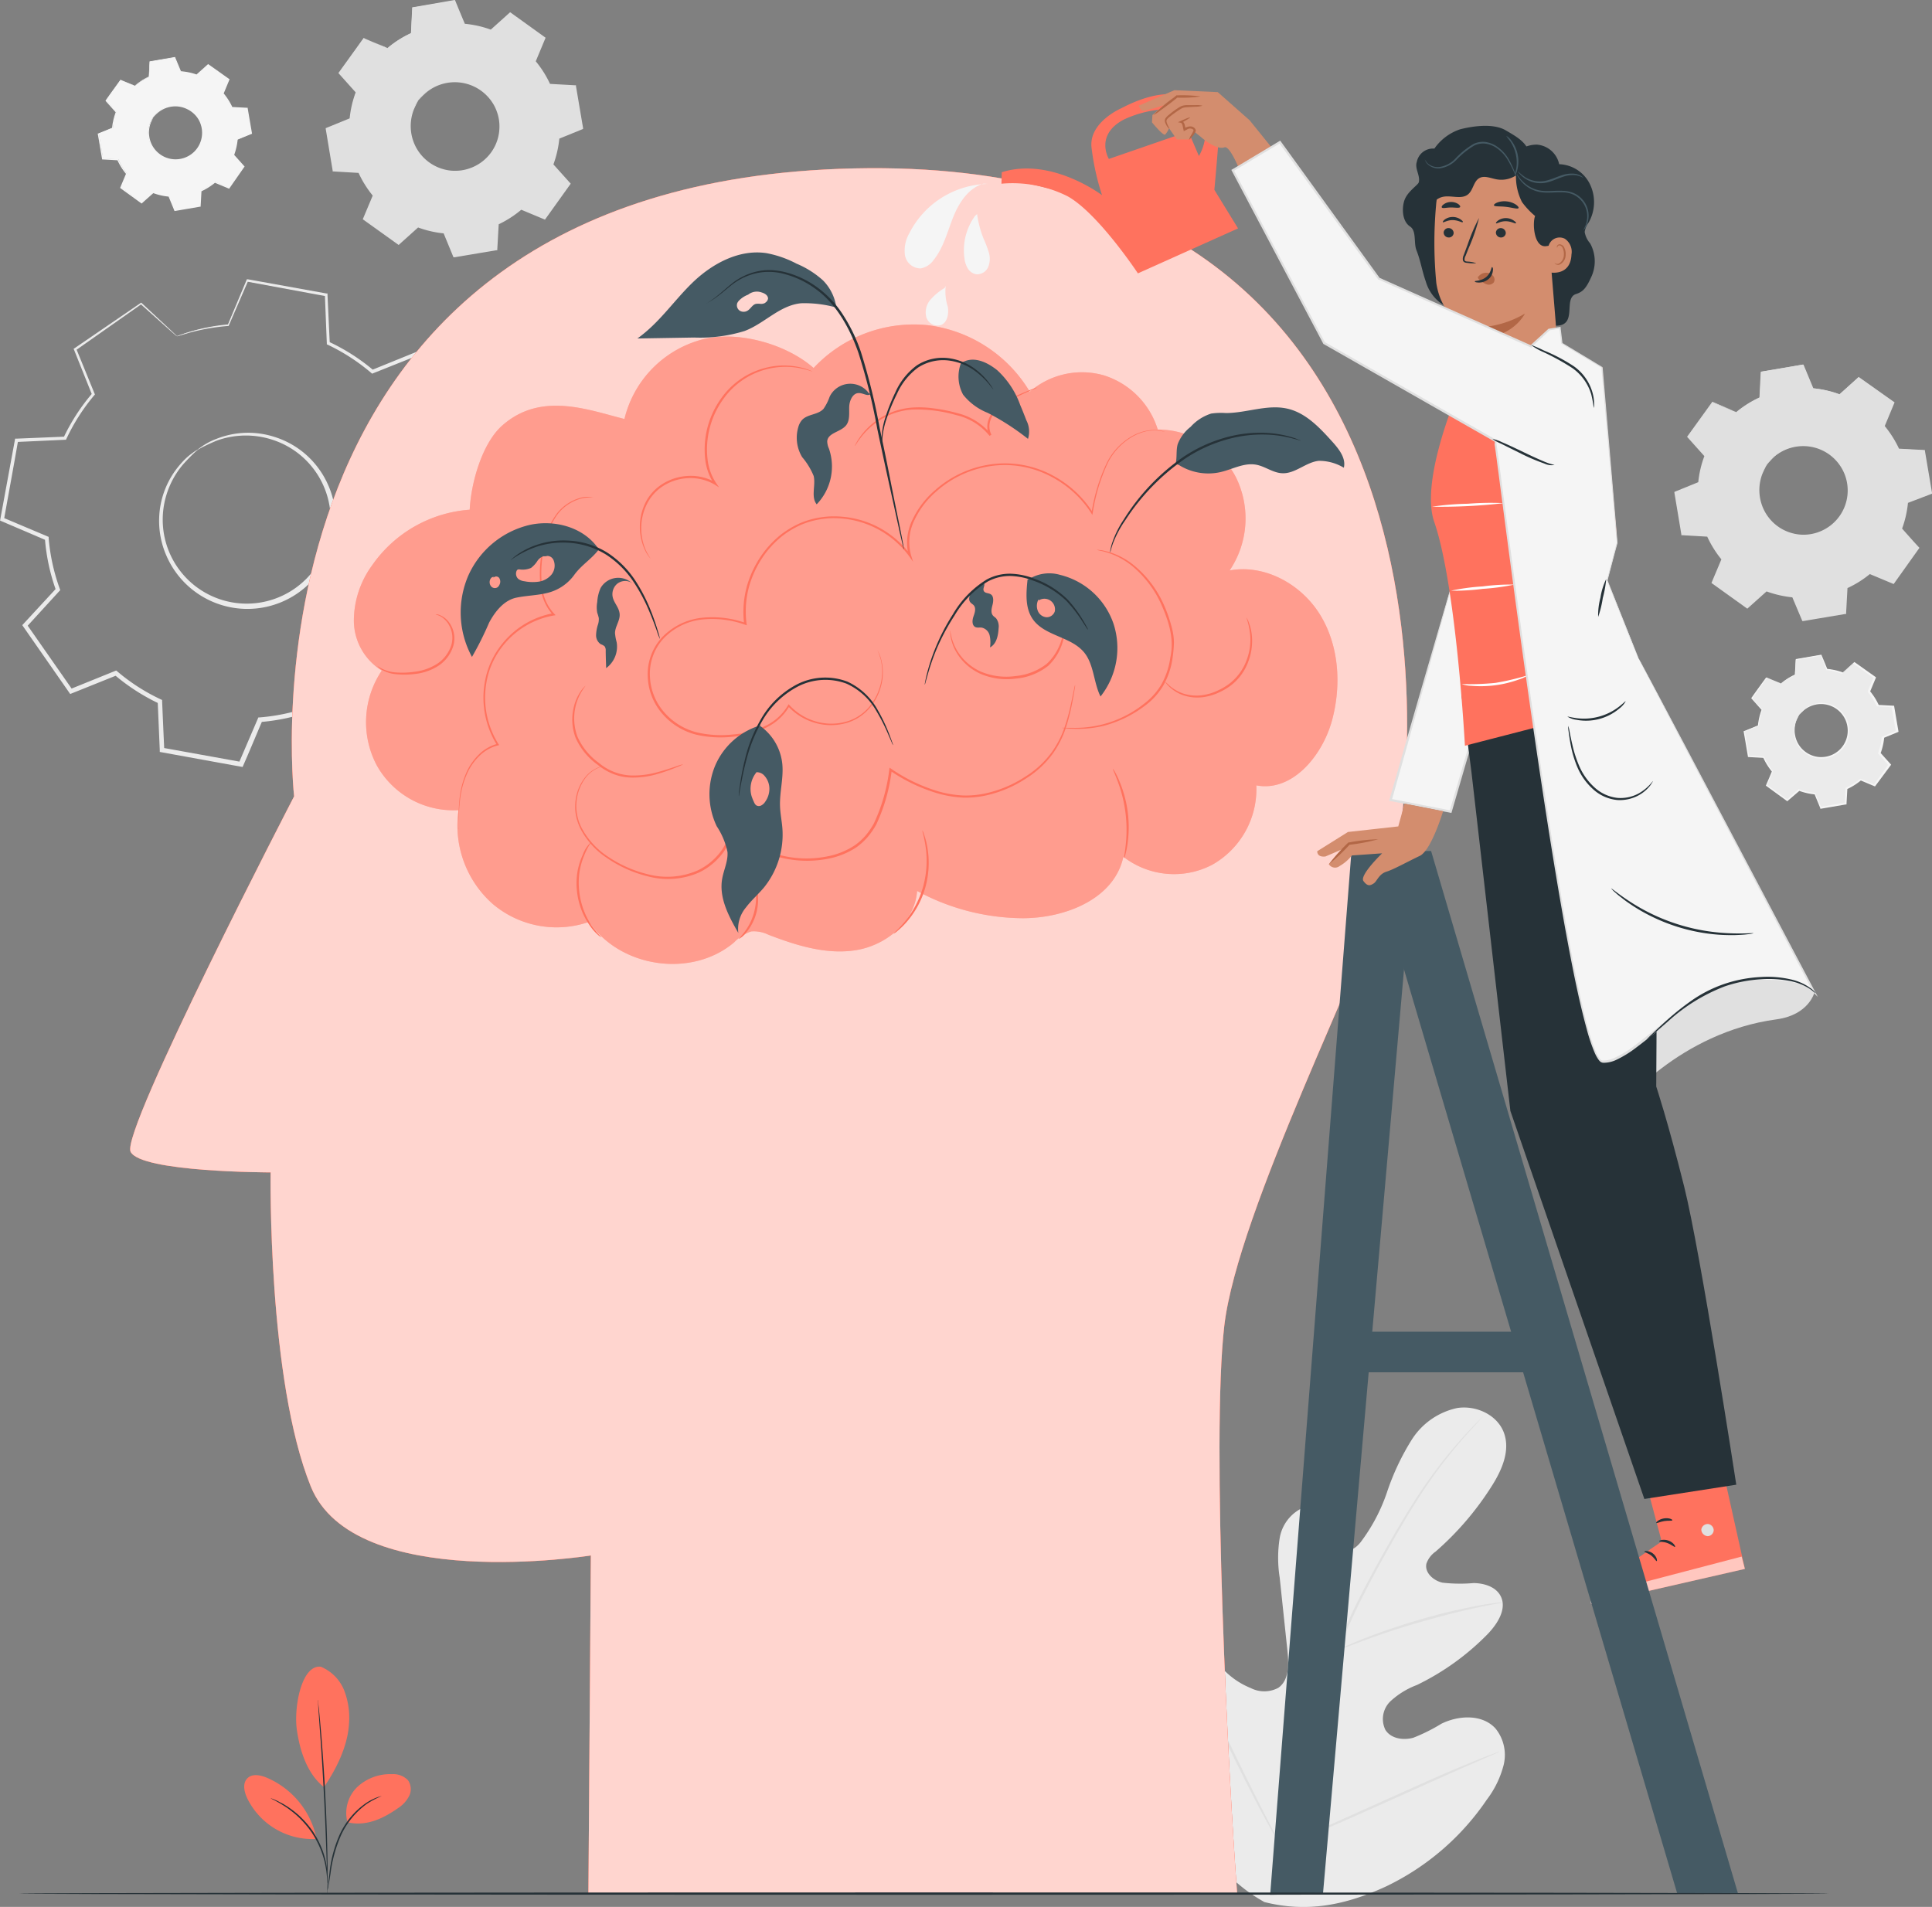 <svg xmlns="http://www.w3.org/2000/svg" width="280.447" height="276.846" viewBox="0 0 280.447 276.846">
  <rect x="0" y="0" width="280.447" height="276.846" fill="#808080" stroke="none"/>
  <g id="Mental_health-pana-2" data-name="Mental health-pana-2" transform="translate(-25.85 -33.58)">
    <g id="freepik--background-complete--inject-4" transform="translate(25.85 33.58)">
      <path id="Path_1435" data-name="Path 1435" d="M311.611,433.809c-10.576-5.929-14.1-18.538-14.849-30.109-.124-1.928-.541-3.938.205-5.717s2.775-3.148,4.579-2.488c1.493.529,2.283,2.128,3.216,3.428a11.379,11.379,0,0,0,4.946,3.863,4.315,4.315,0,0,0,3.988-.037c1.568-1.082,1.537-3.4,1.337-5.306l-1.132-10.7a18.326,18.326,0,0,1,0-5.742,5.943,5.943,0,0,1,3.334-4.386,3.614,3.614,0,0,1,4.7,1.972,17.584,17.584,0,0,1,.292,2.376,2.026,2.026,0,0,0,1.369,1.779c.778.149,1.5-.473,2.016-1.089a25.694,25.694,0,0,0,3.882-7.353,35.49,35.49,0,0,1,3.558-7.546,10.374,10.374,0,0,1,6.619-4.628c2.725-.423,5.817.97,6.781,3.6s-.342,5.524-1.866,7.882a43.116,43.116,0,0,1-8.056,9.363,3.546,3.546,0,0,0-1.331,1.748c-.292,1.319,1.045,2.488,2.345,2.762a22.4,22.4,0,0,0,4.523.056c1.512.025,3.191.529,3.894,1.866.983,1.866-.454,4.087-1.928,5.6a36.847,36.847,0,0,1-10.215,7.335,11.735,11.735,0,0,0-3.832,2.352,3.572,3.572,0,0,0-.734,4.174c.815,1.282,2.625,1.537,4.075,1.12a25.823,25.823,0,0,0,4.044-2.022c2.532-1.244,5.947-1.412,7.857.69a6.1,6.1,0,0,1,1.182,5.294,14.047,14.047,0,0,1-2.432,5.02,36.934,36.934,0,0,1-14.626,12.61c-5.891,2.725-11.49,3.857-17.779,2.246" transform="translate(-128.142 -157.71)" fill="#ebebeb"/>
      <path id="Path_1436" data-name="Path 1436" d="M324.41,427.056a170.976,170.976,0,0,1,4.977-19.148q.8-2.488,1.561-4.977c.516-1.624,1.033-3.235,1.63-4.778a86.16,86.16,0,0,1,3.944-8.678c1.387-2.7,2.806-5.213,4.143-7.546s2.644-4.492,3.907-6.408a68.867,68.867,0,0,1,6.638-8.572c.859-.946,1.549-1.661,2.028-2.134l.541-.541a1.3,1.3,0,0,1,.193-.174.913.913,0,0,1-.168.2l-.516.566c-.46.491-1.132,1.244-1.978,2.177a72.351,72.351,0,0,0-6.526,8.622c-1.244,1.916-2.532,4.069-3.863,6.414s-2.731,4.852-4.112,7.546a87.57,87.57,0,0,0-3.907,8.653c-.622,1.537-1.1,3.111-1.617,4.765s-1.033,3.278-1.561,4.946a177.7,177.7,0,0,0-4.977,19.1" transform="translate(-138.677 -158.485)" fill="#e0e0e0"/>
      <path id="Path_1437" data-name="Path 1437" d="M334.72,406.214a3.734,3.734,0,0,1-.268-.8c-.155-.523-.355-1.282-.585-2.221-.454-1.866-1-4.5-1.6-7.384s-1.17-5.487-1.661-7.353c-.236-.939-.442-1.692-.591-2.208a3.7,3.7,0,0,1-.187-.821,3.383,3.383,0,0,1,.317.778c.193.5.429,1.244.7,2.184.554,1.866,1.176,4.46,1.767,7.353l1.5,7.4.467,2.24A3.659,3.659,0,0,1,334.72,406.214Z" transform="translate(-140.726 -166.546)" fill="#e0e0e0"/>
      <path id="Path_1438" data-name="Path 1438" d="M361.846,407.51a5.3,5.3,0,0,1-.97.218c-.622.118-1.53.286-2.644.529-2.233.467-5.288,1.244-8.628,2.2s-6.32,2-8.454,2.806c-1.07.392-1.928.728-2.526.964a5.5,5.5,0,0,1-.933.33,4.863,4.863,0,0,1,.883-.46c.579-.274,1.425-.622,2.488-1.076,2.115-.858,5.095-1.922,8.442-2.911a86.467,86.467,0,0,1,8.678-2.1c1.126-.212,2.04-.342,2.675-.417A5.3,5.3,0,0,1,361.846,407.51Z" transform="translate(-143.696 -174.89)" fill="#e0e0e0"/>
      <path id="Path_1439" data-name="Path 1439" d="M315.4,446.173a1.936,1.936,0,0,1-.2-.28l-.51-.852c-.435-.734-1.045-1.823-1.779-3.173-1.468-2.706-3.378-6.5-5.431-10.719s-3.919-8.025-5.331-10.756l-1.68-3.229-.448-.877a1.244,1.244,0,0,1-.137-.317,1.549,1.549,0,0,1,.2.28l.5.852c.442.734,1.051,1.823,1.785,3.173,1.462,2.7,3.372,6.5,5.425,10.719s3.925,8.025,5.338,10.756c.684,1.325,1.244,2.414,1.673,3.222l.454.883A1.246,1.246,0,0,1,315.4,446.173Z" transform="translate(-129.407 -178.087)" fill="#e0e0e0"/>
      <path id="Path_1440" data-name="Path 1440" d="M356.477,442.35a1.553,1.553,0,0,1-.311.168l-.921.411-3.39,1.487c-2.862,1.244-6.793,3.03-11.142,4.977s-8.293,3.733-11.2,4.9c-1.443.622-2.619,1.07-3.434,1.381l-.946.348a1.063,1.063,0,0,1-.336.1,1.347,1.347,0,0,1,.311-.168l.921-.411,3.384-1.481c2.868-1.244,6.8-3.03,11.142-4.977s8.3-3.733,11.2-4.9c1.443-.622,2.619-1.07,3.44-1.375l.939-.355A1.336,1.336,0,0,1,356.477,442.35Z" transform="translate(-138.825 -188.056)" fill="#e0e0e0"/>
      <path id="Path_1441" data-name="Path 1441" d="M61.007,169.3h0l-11.484-2.084h0l-.311-7.03a28.765,28.765,0,0,1-6.376-4.106l-6.551,2.644h0l-6.656-9.63h0l4.753-5.182a28.561,28.561,0,0,1-1.605-7.415L26.3,133.719h0l2.084-11.484h0l7.061-.323a28.467,28.467,0,0,1,4.106-6.376L36.913,109h0l9.593-6.65h0l5.194,4.74a28.56,28.56,0,0,1,7.415-1.605L61.878,99h0l11.515,2.1h0l.3,7.03a28.8,28.8,0,0,1,6.383,4.106l6.538-2.631h0l6.65,9.6h0l-4.753,5.188a28.71,28.71,0,0,1,1.605,7.415l6.488,2.762h0l-2.078,11.484h0l-7.03.3a28.8,28.8,0,0,1-4.106,6.383l2.588,6.607h0l-9.605,6.625h0l-5.194-4.759a28.823,28.823,0,0,1-7.415,1.605Zm-11.465-2.115,11.447,2.078,2.756-6.482h0a28.859,28.859,0,0,0,7.428-1.605h0l5.182,4.753,9.562-6.625-2.631-6.532h0a28.468,28.468,0,0,0,4.112-6.383h0l7.03-.3L96.5,134.634l-6.482-2.756h0a28.858,28.858,0,0,0-1.605-7.428h0l4.753-5.182-6.625-9.562-6.532,2.631h0a28.616,28.616,0,0,0-6.389-4.106h0l-.3-7.023L61.871,99.131l-2.731,6.4h0a28.616,28.616,0,0,0-7.428,1.6h0l-5.182-4.753-9.593,6.625,2.638,6.532h0a28.43,28.43,0,0,0-4.131,6.4h0l-7.023.311-2.078,11.447,6.482,2.756h0a28.554,28.554,0,0,0,1.605,7.422h0l-4.753,5.182,6.625,9.562,6.532-2.631h0a28.616,28.616,0,0,0,6.389,4.112h0Zm12.361-20.8a12.532,12.532,0,0,1-7.173-22.825h0a12.529,12.529,0,1,1,7.16,22.825Zm-.05-25.021a12.492,12.492,0,1,0,2.252.2A12.492,12.492,0,0,0,61.853,121.358Z" transform="translate(-26.02 -58.303)" fill="#e0e0e0"/>
      <path id="Path_1442" data-name="Path 1442" d="M68.589,137.018a9.406,9.406,0,0,1,2.706-1.555,12.442,12.442,0,0,1,8.38-.3,12.585,12.585,0,0,1,5.089,3.023,12.813,12.813,0,1,1-20.685,14.339,12.616,12.616,0,0,1-1.089-5.8,12.442,12.442,0,0,1,3.216-7.745,9.251,9.251,0,0,1,2.383-1.966A30.21,30.21,0,0,0,66.43,139.2a12.442,12.442,0,0,0-2.924,7.577,12.189,12.189,0,1,0,16.013-11.154,12.442,12.442,0,0,0-8.125.075,28.982,28.982,0,0,0-2.806,1.325Z" transform="translate(-39.879 -71.748)" fill="#ebebeb"/>
      <path id="Path_1443" data-name="Path 1443" d="M51.53,107.03a3.025,3.025,0,0,1-.342-.28c-.249-.218-.579-.5-1-.883l-3.932-3.515H46.4l-9.543,6.706.062-.218,2.663,6.526.05.118-.087.093a28.672,28.672,0,0,0-4.056,6.345l-.062.131h-.149l-7.042.323.243-.212c-.622,3.614-1.338,7.465-2.053,11.478l-.168-.3,6.488,2.743.168.068v.18a28.486,28.486,0,0,0,1.617,7.366l.068.18-.131.137-4.753,5.2v-.4l6.681,9.574-.4-.118,6.532-2.644.193-.075.156.131a28.167,28.167,0,0,0,6.32,4.062l.187.087v.212c.093,2.2.2,4.61.311,7.042l-.292-.33,11.478,2.072-.392.212,2.781-6.482.087-.2h.212a28.313,28.313,0,0,0,7.334-1.586h0l.205-.075.156.143,5.194,4.765-.448-.031,9.586-6.638-.124.423q-1.338-3.3-2.631-6.538l-.081-.193.137-.162a28.392,28.392,0,0,0,4.068-6.314l.087-.193h.211l7.042-.3-.323.28q1.07-5.879,2.1-11.471l.193.361-6.482-2.768-.18-.075V131.8a28.156,28.156,0,0,0-1.6-7.384l-.062-.174.124-.137,4.771-5.188v.373l-6.625-9.6.33.1L80.01,112.4l-.143.056-.118-.1a28.617,28.617,0,0,0-6.327-4.1l-.131-.056v-.143c-.106-2.563-.193-4.865-.28-7.042l.174.2-11.5-2.128L61.863,99c-1.12,2.582-2.034,4.7-2.8,6.47v.062H59a29.953,29.953,0,0,0-5.6.964l-1.356.4a4.076,4.076,0,0,1-.448.131,2.787,2.787,0,0,1,.429-.187c.292-.106.74-.268,1.344-.454a27.906,27.906,0,0,1,5.642-1.082l-.093.068c.74-1.773,1.63-3.907,2.719-6.5l.044-.118h.131l11.415,2.059h.162v.174c.1,2.177.205,4.479.33,7.036l-.137-.2a28.94,28.94,0,0,1,6.488,4.149l-.261-.044,6.526-2.65.205-.081.124.18,6.663,9.568.137.2-.162.174-4.753,5.2.062-.317a28.847,28.847,0,0,1,1.636,7.515l-.193-.274,6.488,2.75.243.106-.05.261q-1.008,5.6-2.072,11.471l-.044.267h-.274l-7.042.311.3-.2a28.773,28.773,0,0,1-4.162,6.476l.062-.361q1.306,3.241,2.638,6.532l.106.261-.236.162-9.58,6.65-.236.162-.212-.193-5.194-4.765.367.075h0a29.3,29.3,0,0,1-7.515,1.624l.3-.218c-.946,2.227-1.866,4.436-2.762,6.482l-.112.261-.28-.05-11.471-2.084-.274-.05v-.28c-.106-2.432-.205-4.84-.3-7.042l.2.3a29.127,29.127,0,0,1-6.464-4.168l.348.056-6.538,2.625-.249.1-.149-.218-6.663-9.568-.143-.212.174-.187,4.784-5.182-.062.311a28.8,28.8,0,0,1-1.611-7.509l.18.249-6.482-2.775-.205-.087.037-.224c.74-4.025,1.443-7.857,2.109-11.465l.037-.205h.205l7.036-.292-.205.137a28.784,28.784,0,0,1,4.168-6.432l-.037.218-2.619-6.544-.062-.118.118-.081,9.624-6.588.081-.05.062.062,3.8,3.546.977.933a3.615,3.615,0,0,1,.348.348Z" transform="translate(-25.85 -58.208)" fill="#ebebeb"/>
      <path id="Path_1444" data-name="Path 1444" d="M110.928,40.59a14.931,14.931,0,0,1,3.4-2.128l.211-3.733,6.059-1.02,1.412,3.44a14.824,14.824,0,0,1,3.907.9l2.768-2.488,4.977,3.558-1.4,3.484a14.931,14.931,0,0,1,2.128,3.372l3.733.212,1.026,6.059-3.44,1.412a14.767,14.767,0,0,1-.9,3.907l2.488,2.768-3.565,4.977-3.422-1.431a14.844,14.844,0,0,1-3.4,2.128l-.205,3.733-6.059,1.02-1.412-3.44a14.768,14.768,0,0,1-3.907-.9l-2.768,2.488-5.014-3.565,1.437-3.422a14.931,14.931,0,0,1-2.128-3.4l-3.733-.212-1.02-6.059,3.44-1.412a15,15,0,0,1,.852-3.888L103.9,44.186l3.565-5.008,3.428,1.431Zm4.46,7.608a6.594,6.594,0,1,0,9.195-1.549,6.594,6.594,0,0,0-9.195,1.549Z" transform="translate(-54.665 -33.629)" fill="#e0e0e0"/>
      <path id="Path_1445" data-name="Path 1445" d="M122.656,55.24A4.889,4.889,0,0,1,123.714,54a6.569,6.569,0,0,1,4.1-1.649A6.749,6.749,0,0,1,130.165,65.5a6.22,6.22,0,0,1-2,.336,6.426,6.426,0,0,1-1.935-.249,6.75,6.75,0,0,1-3.048-1.866,6.638,6.638,0,0,1-1.561-2.687,6.563,6.563,0,0,1,.212-4.411,5.12,5.12,0,0,1,.827-1.387,13.592,13.592,0,0,0-.7,1.456,6.588,6.588,0,0,0-.093,4.286,6.457,6.457,0,0,0,4.448,4.261,5.991,5.991,0,0,0,1.835.224,6.072,6.072,0,0,0,1.866-.323,6.4,6.4,0,0,0,4.417-6.171,6.034,6.034,0,0,0-.311-1.9,6.122,6.122,0,0,0-.815-1.655,6.507,6.507,0,0,0-9.5-1.313A12.567,12.567,0,0,0,122.656,55.24Z" transform="translate(-61.934 -40.671)" fill="#e0e0e0"/>
      <path id="Path_1446" data-name="Path 1446" d="M110.837,40.541l-.218-.081L110,40.205l-2.575-1.039h.068L103.956,44.2v-.118l2.488,2.756.044.05v.062a15.161,15.161,0,0,0-.877,3.882v.075h-.068l-3.434,1.425.081-.149c.33,1.91.672,3.932,1.039,6.059l-.137-.124,3.733.2h.093l.044.087a14.85,14.85,0,0,0,2.109,3.359l.062.075-.037.093-1.549,3.434-.056-.205,5.033,3.558H112.3l2.768-2.488.081-.075.1.037a15.011,15.011,0,0,0,3.857.883h.112l.044.1,1.412,3.44-.193-.068,6.059-1.02-.156.174c.062-1.17.137-2.439.205-3.733v-.118l.106-.044a15.061,15.061,0,0,0,3.359-2.1h0l.087-.075.106.044L133.68,65.1l-.224.068q1.8-2.538,3.565-4.977v.23l-2.488-2.768-.075-.081.037-.106a15.017,15.017,0,0,0,.89-3.857V53.5l.1-.044,3.44-1.412-.112.2q-.523-3.11-1.014-6.065l.23.106-3.733-.212h-.106l-.044-.093a14.732,14.732,0,0,0-2.1-3.366l-.062-.075.037-.093,1.437-3.422.056.187-4.977-3.571h.18l-2.775,2.488-.062.056-.081-.031a15.235,15.235,0,0,0-3.869-.9h-.081v-.068l-1.406-3.44.124.068-6.065,1,.068-.081c-.093,1.481-.168,2.7-.23,3.733v.037h-.037a15.8,15.8,0,0,0-2.619,1.487l-.622.442-.205.143a1.76,1.76,0,0,1,.187-.168c.124-.112.317-.267.585-.467a14.371,14.371,0,0,1,2.6-1.549v.05c.05-1.014.106-2.227.18-3.733v-.068h.062l6.059-1.051h.087l.037.081c.435,1.064.9,2.19,1.425,3.434l-.106-.075a15.061,15.061,0,0,1,3.944.89h-.143l2.768-2.488.081-.075.1.068,4.946,3.558.1.075-.044.112L132.3,42.588v-.162a15,15,0,0,1,2.159,3.428l-.143-.1,3.733.205h.137V46.1q.5,2.961,1.026,6.059V52.3l-.131.056-3.422,1.393.118-.149a15.267,15.267,0,0,1-.908,3.957l-.037-.193,2.488,2.768.1.112-.087.124-3.565,4.977-.087.124-.137-.062-3.428-1.431h.193a15.416,15.416,0,0,1-3.446,2.215l.112-.162c-.075,1.244-.143,2.538-.212,3.733v.149h-.149l-6.059,1.02H120.4l-.056-.137c-.485-1.188-.97-2.358-1.412-3.434l.156.112a15.16,15.16,0,0,1-3.95-.914h.18l-2.768,2.488-.106.1-.118-.087-4.977-3.565-.112-.081.05-.124,1.437-3.422v.162a15.342,15.342,0,0,1-2.14-3.434l.131.093-3.733-.218h-.118v-.118c-.355-2.128-.691-4.156-1.008-6.065v-.106l.1-.037,3.44-1.406-.075.106a15.228,15.228,0,0,1,.914-3.932v.112l-2.488-2.781-.05-.056.044-.062,3.589-4.977V39.11h.044L109.91,40.2l.622.286a1.53,1.53,0,0,1,.3.056Z" transform="translate(-54.575 -33.58)" fill="#e0e0e0"/>
      <path id="Path_1447" data-name="Path 1447" d="M425.634,125.547a15.16,15.16,0,0,1,3.4-2.128l.205-3.733,6.065-1.026,1.412,3.44a15.136,15.136,0,0,1,3.907.9l2.768-2.488,5.008,3.565-1.431,3.428a15.161,15.161,0,0,1,2.128,3.4l3.733.205,1.02,6.065-3.434,1.412a15.031,15.031,0,0,1-.9,3.9L452,145.255l-3.565,5.008-3.428-1.431a15.383,15.383,0,0,1-3.4,2.128l-.205,3.733-6.065,1.02-1.412-3.434a15.4,15.4,0,0,1-3.907-.9l-2.768,2.488-5.008-3.565,1.431-3.428a15.385,15.385,0,0,1-2.128-3.4l-3.733-.205-1.02-6.065,3.434-1.412a15.4,15.4,0,0,1,.9-3.907l-2.488-2.768,3.565-4.977,3.428,1.431Zm4.454,7.633a6.594,6.594,0,1,0,9.195-1.549,6.594,6.594,0,0,0-9.195,1.549Z" transform="translate(-173.592 -65.732)" fill="#e0e0e0"/>
      <path id="Path_1448" data-name="Path 1448" d="M437.351,140.243A5.058,5.058,0,0,1,438.4,139a6.681,6.681,0,0,1,7.154-1.051,6.743,6.743,0,0,1-.709,12.541,6.638,6.638,0,0,1-3.932.087,6.768,6.768,0,0,1-3.055-1.866,6.674,6.674,0,0,1-1.555-2.681,6.538,6.538,0,0,1,.211-4.417,4.934,4.934,0,0,1,.834-1.406,15.18,15.18,0,0,0-.7,1.462,6.569,6.569,0,0,0-.093,4.28,6.47,6.47,0,0,0,1.53,2.544,6.389,6.389,0,0,0,2.893,1.7,6.152,6.152,0,0,0,1.829.23,6.27,6.27,0,0,0,1.866-.33,6.419,6.419,0,0,0,3.266-9.723,6.451,6.451,0,0,0-5.487-2.806,6.569,6.569,0,0,0-4.013,1.487A14.067,14.067,0,0,0,437.351,140.243Z" transform="translate(-180.855 -72.795)" fill="#e0e0e0"/>
      <path id="Path_1449" data-name="Path 1449" d="M425.539,125.55a1.059,1.059,0,0,1-.218-.075l-.653-.261-2.582-1.039h.075l-3.533,5.027v-.118l2.488,2.756.05.05v.062a15.018,15.018,0,0,0-.877,3.882v.075l-.068.031-3.434,1.418.081-.143c.33,1.9.672,3.932,1.039,6.059l-.143-.124,3.733.2h.093l.037.081a14.85,14.85,0,0,0,2.109,3.359l.068.075-.044.093-1.425,3.428-.056-.2,5.014,3.558h-.218l2.762-2.488.081-.068.106.037a14.931,14.931,0,0,0,3.857.877h.112l.044.106c.442,1.076.921,2.246,1.412,3.434l-.205-.112,6.065-1.026-.156.174c.062-1.17.131-2.432.205-3.733v-.118l.106-.044a15,15,0,0,0,3.347-2.1h0l.087-.068.106.044,3.428,1.431-.23.062,3.565-5.008v.236l-2.488-2.775-.075-.081.037-.106a15.016,15.016,0,0,0,.89-3.857v-.112l.106-.044L453.67,137l-.106.193q-.523-3.11-1.014-6.059l.162.143-3.733-.212h-.1l-.044-.093a14.929,14.929,0,0,0-2.1-3.359l-.05-.031.037-.087,1.437-3.428.05.187c-1.754-1.244-3.415-2.445-4.977-3.571h.18l-2.775,2.488-.062.056h-.075a15.011,15.011,0,0,0-3.869-.9h-.075l-.031-.068c-.5-1.244-.964-2.383-1.4-3.446l.124.068-6.065,1,.068-.081c-.093,1.487-.168,2.7-.23,3.733v.037H429a15.8,15.8,0,0,0-2.619,1.487l-.622.442a.994.994,0,0,1-.2.143l.18-.168c.131-.106.317-.268.585-.467a14.852,14.852,0,0,1,2.607-1.549l-.037.056c.05-1.014.112-2.233.187-3.733v-.068h.068l6.059-1.045h.087l.031.087,1.425,3.428-.1-.075a15.266,15.266,0,0,1,3.938.89l-.137.031,2.762-2.488.087-.081.093.068,5.02,3.552.1.075-.05.118c-.46,1.114-.933,2.252-1.425,3.428v-.168a15.484,15.484,0,0,1,2.159,3.434l-.149-.1,3.733.2h.137v.137q.5,2.961,1.026,6.065v.137l-.137.056-3.453,1.319.112-.156a15.2,15.2,0,0,1-.9,3.957l-.037-.187c.821.908,1.642,1.866,2.488,2.762l.1.112-.081.124L448.47,150.4l-.087.124-.143-.056-3.422-1.431.193-.031h0a14.974,14.974,0,0,1-3.434,2.152l.106-.162c-.068,1.244-.137,2.538-.205,3.733v.149h-.149l-6.065,1.02h-.143l-.056-.143-1.437-3.4.156.112a15.466,15.466,0,0,1-3.957-.908l.187-.037-2.775,2.488-.106.093-.112-.081-4.977-3.571-.112-.081.05-.124c.5-1.188,1-2.358,1.437-3.422V147a15.38,15.38,0,0,1-2.14-3.44l.131.093-3.733-.218h-.118v-.112c-.348-2.134-.69-4.156-1.008-6.065v-.106l.1-.044,3.44-1.4-.081.1a14.971,14.971,0,0,1,.921-3.932v.112l-2.488-2.781-.056-.056.05-.062,3.589-4.977.031-.037h.044l2.532,1.089.622.292A1.2,1.2,0,0,1,425.539,125.55Z" transform="translate(-173.498 -65.736)" fill="#e0e0e0"/>
      <path id="Path_1450" data-name="Path 1450" d="M54.15,51.088a8.79,8.79,0,0,1,2.034-1.275l.124-2.221,3.627-.622.846,2.065a9.114,9.114,0,0,1,2.339.541l1.655-1.487,3,2.134-.858,2.053a9.064,9.064,0,0,1,1.244,2.034l2.221.124L71,58.062l-2.053.846a9.057,9.057,0,0,1-.541,2.339L69.9,62.9l-2.115,3-2.022-.871a9.033,9.033,0,0,1-2.034,1.244L63.6,68.494l-3.627.622-.846-2.059a9.045,9.045,0,0,1-2.339-.535L55.133,68l-3-2.134.852-2.053a8.765,8.765,0,0,1-1.244-2.034l-2.221-.124L48.9,58.031l2.059-.846a9.1,9.1,0,0,1,.491-2.3L49.964,53.21l2.109-2.98,2.053.858Zm2.669,4.554a3.95,3.95,0,1,0,5.506-.927,3.95,3.95,0,0,0-5.506.927Z" transform="translate(-34.561 -38.64)" fill="#f5f5f5"/>
      <path id="Path_1451" data-name="Path 1451" d="M61.16,59.854a3.042,3.042,0,0,1,.622-.747,3.932,3.932,0,0,1,2.488-.989,4.04,4.04,0,0,1,4.187,3.963,4.044,4.044,0,0,1-2.781,3.913,3.857,3.857,0,0,1-1.2.2,3.963,3.963,0,0,1-1.157-.149,4.087,4.087,0,0,1-1.829-1.1,4.019,4.019,0,0,1-.933-1.605,3.907,3.907,0,0,1,.131-2.644,2.918,2.918,0,0,1,.5-.84,9.4,9.4,0,0,0-.417.871,3.919,3.919,0,0,0-.056,2.563,3.8,3.8,0,0,0,.914,1.524,3.842,3.842,0,0,0,3.975.97,3.832,3.832,0,0,0,2.631-3.7,3.67,3.67,0,0,0-.187-1.138,3.571,3.571,0,0,0-.485-.989,3.913,3.913,0,0,0-1.568-1.294,3.838,3.838,0,0,0-1.742-.367,3.969,3.969,0,0,0-2.407.9C61.39,59.574,61.179,59.872,61.16,59.854Z" transform="translate(-38.901 -42.852)" fill="#f5f5f5"/>
      <path id="Path_1452" data-name="Path 1452" d="M54.06,51.062l-.131-.05-.392-.149-1.543-.622h.044l-2.115,3.011v-.068l1.487,1.649V54.9a9.244,9.244,0,0,0-.523,2.32v.044H50.85l-2.059.852.05-.087q.3,1.717.622,3.627l-.081-.075L51.6,61.7h.056v.05A9.225,9.225,0,0,0,52.9,63.759l.044.05v.05c-.268.622-.56,1.338-.852,2.053l-.037-.118,3.036,2.134h-.131l1.661-1.481.044-.044h.062a9.257,9.257,0,0,0,2.314.523H59.1v.062l.846,2.059-.118-.068,3.627-.622-.093.106c.037-.7.081-1.456.124-2.221v.006h.062a8.821,8.821,0,0,0,2-1.244h0l.056-.044h.062l2.053.858-.137.037,2.134-3v.137L68.256,61.27h-.044v-.062a9.107,9.107,0,0,0,.566-2.339v-.087h.062l2.059-.846-.068.118q-.308-1.866-.622-3.627l.1.087-2.221-.131h-.062v-.056a8.871,8.871,0,0,0-1.244-2.016l-.037-.044v-.056L67.6,50.16l.031.118-2.992-2.14h.106l-1.661,1.474-.037.037h-.044a9.138,9.138,0,0,0-2.314-.566h-.05V49.04l-.858-2.078.075.037-3.633.622.044-.05c-.056.89-.1,1.617-.137,2.221h0a9.456,9.456,0,0,0-1.593.9l-.361.261-.118.087a1.332,1.332,0,0,1,.106-.106c.075-.062.193-.156.355-.274a8.088,8.088,0,0,1,1.555-.927h0c.031-.622.062-1.338.106-2.221v.006h.037l3.627-.622H59.9v.05L60.754,49l-.062-.044a8.89,8.89,0,0,1,2.364.491h-.081l1.655-1.487.05-.044.056.037,3,2.128.062.044-.031.068c-.274.666-.56,1.35-.852,2.053v-.1A9.026,9.026,0,0,1,68.212,54.2l-.087-.056,2.221.118h.081v.081q.3,1.773.622,3.627v.087h-.081l-2.059.846.068-.087a9.331,9.331,0,0,1-.541,2.364v-.112l1.481,1.655.062.068-.056.075-2.14,3.073-.056.075-.081-.037-2.053-.858h.118a9.039,9.039,0,0,1-2.053,1.288l.062-.1c-.044.765-.081,1.524-.124,2.221v.093h-.087l-3.627.622H59.8l-.037-.087c-.286-.709-.579-1.412-.84-2.053l.087.062a9.064,9.064,0,0,1-2.364-.541h.112c-.579.51-1.145,1.014-1.661,1.481l-.062.056-.081-.05-2.967-2.152-.062-.044v-.075l.858-2.053v.1A9.251,9.251,0,0,1,51.5,61.837l.081.05-2.221-.124h-.075v-.068c-.212-1.244-.417-2.488-.622-3.633V58h.056l2.065-.84-.05.062a9.1,9.1,0,0,1,.547-2.352v.062L49.8,53.27V53.2c.871-1.244,1.6-2.221,2.146-2.986h0l1.518.653.386.168a.709.709,0,0,1,.205.025Z" transform="translate(-34.47 -38.614)" fill="#f5f5f5"/>
      <path id="Path_1453" data-name="Path 1453" d="M438.163,190.588a9.063,9.063,0,0,1,2.034-1.275l.124-2.221,3.627-.622.846,2.053a9.058,9.058,0,0,1,2.339.541l1.661-1.487,3,2.134-.859,2.053a9.289,9.289,0,0,1,1.275,2.034l2.221.124.622,3.627-2.059.846a9.049,9.049,0,0,1-.535,2.339l1.481,1.655-2.134,3-2.065-.84a9.031,9.031,0,0,1-2.034,1.244l-.124,2.221-3.633.622-.84-2.059a8.987,8.987,0,0,1-2.339-.535l-1.661,1.481-3-2.134.858-2.053a9.007,9.007,0,0,1-1.275-2.034l-2.221-.124-.622-3.627,2.059-.846a8.852,8.852,0,0,1,.535-2.339l-1.481-1.655,2.134-3,2.047.858Zm2.675,4.554a3.95,3.95,0,1,0,5.5-.927A3.95,3.95,0,0,0,440.838,195.142Z" transform="translate(-179.657 -91.358)" fill="#ebebeb"/>
      <path id="Path_1454" data-name="Path 1454" d="M445.2,199.354a2.868,2.868,0,0,1,.622-.746,3.932,3.932,0,0,1,2.457-.989,4,4,0,0,1,3.459,1.723,3.956,3.956,0,0,1,.722,2.24,4.044,4.044,0,0,1-.74,2.414,4.106,4.106,0,0,1-2.04,1.5,3.8,3.8,0,0,1-1.2.2,3.894,3.894,0,0,1-1.151-.149,4.056,4.056,0,0,1-1.829-1.1,3.988,3.988,0,0,1-.809-4.249,3.006,3.006,0,0,1,.5-.84,8.307,8.307,0,0,0-.423.871,3.925,3.925,0,0,0-.05,2.563,3.733,3.733,0,0,0,.915,1.524,3.913,3.913,0,0,0,1.748,1.033,3.527,3.527,0,0,0,1.095.131,3.827,3.827,0,0,0,3.757-3.888,3.862,3.862,0,0,0-.187-1.138,3.589,3.589,0,0,0-.491-.989,3.863,3.863,0,0,0-3.278-1.68,3.932,3.932,0,0,0-2.407.9A8.488,8.488,0,0,0,445.2,199.354Z" transform="translate(-184.022 -95.569)" fill="#f5f5f5"/>
      <path id="Path_1455" data-name="Path 1455" d="M438.11,190.554l-.131-.05-.392-.149-1.543-.622h.044l-2.115,3.011v-.068l1.487,1.649h0v.037a8.984,8.984,0,0,0-.523,2.32v.037h-.044l-2.053.852.05-.087q.292,1.717.622,3.627l-.081-.075,2.221.118h.056v.05a8.778,8.778,0,0,0,1.244,2.009l.037.044v.056c-.261.622-.554,1.337-.852,2.053l-.031-.118,3,2.171h-.131l1.655-1.481.05-.044h.062a9.008,9.008,0,0,0,2.308.529h.068v.062c.261.622.554,1.35.846,2.059l-.124-.068,3.633-.622-.093.106c.037-.7.081-1.456.124-2.221v-.068h.062a9,9,0,0,0,2.009-1.244h0l.056-.044h.062l2.047.858-.131.037c.715-1.014,1.431-2.016,2.134-3v.137l-1.481-1.655-.044-.05v-.062a8.861,8.861,0,0,0,.535-2.314v-.062h.062l2.053-.846-.062.118c-.212-1.244-.411-2.451-.622-3.627l.1.087-2.221-.131h-.062v-.056a9.094,9.094,0,0,0-1.244-2.016l-.037-.044v-.056l.865-2.053v.118l-2.992-2.14h.106l-1.661,1.474-.037.037h-.044a9.182,9.182,0,0,0-2.32-.541h.068v-.044c-.3-.747-.579-1.425-.834-2.059l.068.037-3.627.622.037-.05c-.056.89-.1,1.617-.137,2.221h0a9.717,9.717,0,0,0-1.568.89l-.361.268-.124.087.112-.106c.075-.062.187-.156.348-.274a8.424,8.424,0,0,1,1.562-.927h0c0-.622.068-1.337.112-2.221V187h.044l3.627-.622h.05v.05c.268.622.547,1.306.852,2.053l-.062-.05a9.2,9.2,0,0,1,2.364.535h-.081l1.649-1.487.056-.044.056.037,3,2.128.062.044v.068c-.28.666-.56,1.35-.858,2.053v-.1a9.009,9.009,0,0,1,1.288,2.053l-.081-.056,2.221.118h.081v.081q.3,1.773.622,3.627v.087l-.075.031-2.059.846.068-.087a9.328,9.328,0,0,1-.541,2.364v-.112c.491.547.983,1.1,1.487,1.655l.056.068-.05.075-2.24,3.011-.05.075-.087-.037-2.047-.859h.112A9.068,9.068,0,0,1,447.7,205.9l.068-.1c-.044.765-.087,1.524-.124,2.221v.093h-.087l-3.633.622h-.087v-.087c-.292-.709-.579-1.412-.846-2.053l.093.062a9.064,9.064,0,0,1-2.364-.541h.106l-1.717,1.474-.068.056-.068-.05L436,205.429l-.068-.044.031-.075c.3-.715.622-1.418.865-2.053v.1a9.027,9.027,0,0,1-1.282-2.053l.081.05-2.221-.124h-.075v-.068q-.317-1.91-.622-3.633v-.062h.056l2.059-.84-.044.062a9.1,9.1,0,0,1,.547-2.352v.062l-1.474-1.661-.031-.031v-.037c.877-1.244,1.6-2.227,2.152-2.986h0l1.512.653.392.168Z" transform="translate(-179.605 -91.324)" fill="#f5f5f5"/>
    </g>
    <g id="freepik--Plant--inject-4" transform="translate(61.297 275.543)">
      <path id="Path_1456" data-name="Path 1456" d="M98.542,422.542a6.221,6.221,0,0,1,3.39,3.446,10.98,10.98,0,0,1,.691,4.871c-.187,3.2-1.817,6.507-3.627,9.157-2.806-2.19-3.639-6.221-3.938-8.311-.467-3.285.678-9.506,3.484-9.163" transform="translate(-87.413 -422.528)" fill="#ff725e"/>
      <path id="Path_1457" data-name="Path 1457" d="M106.809,454.571a5.269,5.269,0,0,1,1.431-5.089,6.992,6.992,0,0,1,5.058-1.866,2.942,2.942,0,0,1,2.314.89,2.258,2.258,0,0,1,.162,2.277,4.6,4.6,0,0,1-1.6,1.754c-2.24,1.58-4.7,2.7-7.366,2.059" transform="translate(-91.829 -432.006)" fill="#ff725e"/>
      <path id="Path_1458" data-name="Path 1458" d="M102.25,466.445a3.248,3.248,0,0,1,.062-.659c.056-.46.131-1.064.224-1.779a18.445,18.445,0,0,1,1.518-5.742,11.254,11.254,0,0,1,3.813-4.523,8,8,0,0,1,1.605-.821c.2-.075.367-.112.473-.143a.527.527,0,0,1,.168-.037,12.442,12.442,0,0,0-2.159,1.138,11.665,11.665,0,0,0-3.7,4.485,19.908,19.908,0,0,0-1.561,5.667c-.118.747-.218,1.35-.3,1.767a3.969,3.969,0,0,1-.149.647Z" transform="translate(-90.168 -433.945)" fill="#263238"/>
      <path id="Path_1459" data-name="Path 1459" d="M100,430.29a1.967,1.967,0,0,1,.044.28q.037.317.093.821c.081.709.174,1.736.286,3,.224,2.544.479,6.065.678,9.954s.286,7.415.323,9.953v3.845a1.724,1.724,0,0,1,0,.286,1.512,1.512,0,0,1-.031-.286v-.821c0-.747-.05-1.767-.087-3.023-.081-2.551-.2-6.072-.4-9.953s-.423-7.4-.622-9.954c-.087-1.244-.162-2.271-.212-3.011,0-.336-.037-.622-.05-.821A.84.84,0,0,1,100,430.29Z" transform="translate(-89.317 -425.461)" fill="#263238"/>
      <path id="Path_1460" data-name="Path 1460" d="M93.287,456.85a12.318,12.318,0,0,0-7.2-8.641c-.921-.379-2.1-.622-2.806.106s-.467,1.866-.056,2.8a10.526,10.526,0,0,0,10.016,6" transform="translate(-82.829 -432.096)" fill="#ff725e"/>
      <path id="Path_1461" data-name="Path 1461" d="M89,453.24a2.871,2.871,0,0,1,.579.211c.187.081.411.174.659.311s.547.268.846.467a11.613,11.613,0,0,1,.977.653,13.139,13.139,0,0,1,1.045.852,13.88,13.88,0,0,1,2.034,2.333,13.687,13.687,0,0,1,1.4,2.75,12.44,12.44,0,0,1,.386,1.294,10.074,10.074,0,0,1,.224,1.151,8.394,8.394,0,0,1,.093.958,4.977,4.977,0,0,1,0,.728,3.732,3.732,0,0,1,0,.622c-.056,0,0-.89-.243-2.283-.068-.348-.131-.734-.249-1.132a12.234,12.234,0,0,0-.4-1.244,14.058,14.058,0,0,0-1.387-2.694,14.31,14.31,0,0,0-1.978-2.3,13.163,13.163,0,0,0-1.014-.852,10.836,10.836,0,0,0-.946-.672C89.815,453.607,89,453.284,89,453.24Z" transform="translate(-85.161 -434.134)" fill="#263238"/>
    </g>
    <g id="freepik--Head--inject-4" transform="translate(44.744 57.996)">
      <path id="Path_1462" data-name="Path 1462" d="M80.022,164.022S69.857,74.864,161.336,72.86s81.8,90.16,77.924,102.683-22.277,48.778-24.212,65.32.622,66.228,1.866,82.471H122.741l.355-49.1s-34.365,5.512-40.654-10.016-5.829-45.6-5.829-45.6-18.874,0-20.33-3S80.022,164.022,80.022,164.022Z" transform="translate(-56.222 -72.828)" fill="#ff725e"/>
      <path id="Path_1463" data-name="Path 1463" d="M80.022,164.022S69.857,74.864,161.336,72.86s81.8,90.16,77.924,102.683-22.277,48.778-24.212,65.32.622,66.228,1.866,82.471H122.741l.355-49.1s-34.365,5.512-40.654-10.016-5.829-45.6-5.829-45.6-18.874,0-20.33-3S80.022,164.022,80.022,164.022Z" transform="translate(-56.222 -72.828)" fill="#ff725e"/>
      <g id="Group_1220" data-name="Group 1220" transform="translate(0 0)" opacity="0.7">
        <path id="Path_1464" data-name="Path 1464" d="M80.022,164.022S69.857,74.864,161.336,72.86s81.8,90.16,77.924,102.683-22.277,48.778-24.212,65.32.622,66.228,1.866,82.471H122.741l.355-49.1s-34.365,5.512-40.654-10.016-5.829-45.6-5.829-45.6-18.874,0-20.33-3S80.022,164.022,80.022,164.022Z" transform="translate(-56.222 -72.828)" fill="#fff"/>
      </g>
      <path id="Path_1465" data-name="Path 1465" d="M147.7,123.025c-5.238-1.306-12.156-4.05-17.786.989-2.874,2.575-4.485,8.268-4.678,12.181a18.887,18.887,0,0,0-14.153,8.056,13.723,13.723,0,0,0-2.663,8.087,8.578,8.578,0,0,0,4.056,7.21,13.412,13.412,0,0,0-.728,13.767,12.734,12.734,0,0,0,11.87,6.495,15.2,15.2,0,0,0,4.977,13.636,14.352,14.352,0,0,0,13.978,2.582c4.535,6.712,14.93,8.181,21.052,2.974a6.078,6.078,0,0,1,2.488-1.586,4.84,4.84,0,0,1,2.488.485c4.093,1.574,8.467,2.942,12.778,2.227s8.5-4.112,8.8-8.585a32.486,32.486,0,0,0,15.353,3.957c6.134,0,13.282-2.781,14.588-8.921a11.988,11.988,0,0,0,12.9,1.163,12.61,12.61,0,0,0,6.4-11.527c5.2,1.008,9.63-4.3,11.017-9.537,1.35-5.089.977-10.8-1.773-15.254s-8.056-7.347-13.12-6.408a13.506,13.506,0,0,0,.927-13.506,12.865,12.865,0,0,0-11.359-6.961,11.938,11.938,0,0,0-7.857-7.87,11.565,11.565,0,0,0-10.719,2.389,20.143,20.143,0,0,0-14.862-9.667,19.907,19.907,0,0,0-16.517,6.221c-4.156-3.658-11.671-5.661-16.884-3.932A15.751,15.751,0,0,0,147.7,123.012" transform="translate(-75.948 -86.612)" fill="#ff725e"/>
      <g id="Group_1221" data-name="Group 1221" transform="translate(32.472 22.691)" opacity="0.3">
        <path id="Path_1466" data-name="Path 1466" d="M147.7,123.025c-5.238-1.306-12.156-4.05-17.786.989-2.874,2.575-4.485,8.268-4.678,12.181a18.887,18.887,0,0,0-14.153,8.056,13.723,13.723,0,0,0-2.663,8.087,8.578,8.578,0,0,0,4.056,7.21,13.412,13.412,0,0,0-.728,13.767,12.734,12.734,0,0,0,11.87,6.495,15.2,15.2,0,0,0,4.977,13.636,14.352,14.352,0,0,0,13.978,2.582c4.535,6.712,14.93,8.181,21.052,2.974a6.078,6.078,0,0,1,2.488-1.586,4.84,4.84,0,0,1,2.488.485c4.093,1.574,8.467,2.942,12.778,2.227s8.5-4.112,8.8-8.585a32.486,32.486,0,0,0,15.353,3.957c6.134,0,13.282-2.781,14.588-8.921a11.988,11.988,0,0,0,12.9,1.163,12.61,12.61,0,0,0,6.4-11.527c5.2,1.008,9.63-4.3,11.017-9.537,1.35-5.089.977-10.8-1.773-15.254s-8.056-7.347-13.12-6.408a13.506,13.506,0,0,0,.927-13.506,12.865,12.865,0,0,0-11.359-6.961,11.938,11.938,0,0,0-7.857-7.87,11.565,11.565,0,0,0-10.719,2.389,20.143,20.143,0,0,0-14.862-9.667,19.907,19.907,0,0,0-16.517,6.221c-4.156-3.658-11.671-5.661-16.884-3.932A15.751,15.751,0,0,0,147.7,123.012" transform="translate(-108.42 -109.303)" fill="#fff"/>
      </g>
      <path id="Path_1467" data-name="Path 1467" d="M152.393,149.629a6.159,6.159,0,0,0-1.593.106,6.47,6.47,0,0,0-3.627,2.389A12.287,12.287,0,0,0,145,158.438a16.834,16.834,0,0,0-.037,4.081,6.8,6.8,0,0,0,1.754,3.969l.218.224-.311.05a12.044,12.044,0,0,0-7.191,4.212,11.819,11.819,0,0,0-2.053,3.608,12.722,12.722,0,0,0,1.244,10.818l.112.174-.2.044a5.959,5.959,0,0,0-2.669,1.53,8.461,8.461,0,0,0-1.636,2.24,12.759,12.759,0,0,0-1.194,4.386c-.143,1.244-.162,2.264-.187,2.949v.778a.835.835,0,0,1,0,.268,1.512,1.512,0,0,1,0-.267v-.784a27.767,27.767,0,0,1,.106-2.961,12.7,12.7,0,0,1,1.151-4.473,8.622,8.622,0,0,1,1.667-2.327,6.14,6.14,0,0,1,2.756-1.586l-.087.218a13,13,0,0,1-1.294-11.086,12.155,12.155,0,0,1,2.109-3.733,12.349,12.349,0,0,1,7.4-4.355l-.087.28a7.142,7.142,0,0,1-1.829-4.156,17.074,17.074,0,0,1,.062-4.156,12.446,12.446,0,0,1,2.3-6.408,6.52,6.52,0,0,1,3.733-2.376A3.664,3.664,0,0,1,152.393,149.629Z" transform="translate(-85.177 -101.814)" fill="#ff725e"/>
      <path id="Path_1468" data-name="Path 1468" d="M175.508,205.008a5.631,5.631,0,0,1-.933.429,26.869,26.869,0,0,1-2.638.939,12.678,12.678,0,0,1-4.124.572,7.657,7.657,0,0,1-2.432-.5,8.528,8.528,0,0,1-2.3-1.35,9.555,9.555,0,0,1-3.222-3.944,7.5,7.5,0,0,1-.317-4.149,6.987,6.987,0,0,1,1.076-2.594,4.614,4.614,0,0,1,.479-.591c.124-.131.187-.193.2-.187s-.224.292-.566.852a7.583,7.583,0,0,0-.579,6.557,9.425,9.425,0,0,0,3.11,3.789,7.726,7.726,0,0,0,4.529,1.81,12.87,12.87,0,0,0,4.05-.5c1.132-.3,2.028-.622,2.65-.827a6.281,6.281,0,0,1,1.014-.3Z" transform="translate(-95.209 -118.48)" fill="#ff725e"/>
      <path id="Path_1469" data-name="Path 1469" d="M232.623,193.46a.62.62,0,0,1,0,.174,3.894,3.894,0,0,1-.081.523c-.075.454-.187,1.132-.361,2a28.09,28.09,0,0,1-.79,3.166,14.308,14.308,0,0,1-1.9,3.944,13.823,13.823,0,0,1-3.913,3.7,17.417,17.417,0,0,1-5.767,2.488,13.684,13.684,0,0,1-3.446.342,16.174,16.174,0,0,1-3.6-.591,24.412,24.412,0,0,1-7-3.328l.249-.106a25.719,25.719,0,0,1-2.264,7.957,11.28,11.28,0,0,1-1.244,1.8,9.4,9.4,0,0,1-1.642,1.493,11.322,11.322,0,0,1-4.137,1.655,15.87,15.87,0,0,1-14.066-4.193l.274-.093a7.627,7.627,0,0,1-1.723,3.789,9.331,9.331,0,0,1-3.173,2.488,11.235,11.235,0,0,1-7.353.579,18.077,18.077,0,0,1-6.034-2.7,11.334,11.334,0,0,1-3.82-4.224,7.521,7.521,0,0,1-.728-2.358,7.229,7.229,0,0,1,.075-2.184,6.631,6.631,0,0,1,1.468-3.11,4.579,4.579,0,0,1,1.748-1.244,3.734,3.734,0,0,1,.715-.212,7.253,7.253,0,0,0-.7.267,4.616,4.616,0,0,0-1.686,1.244,6.687,6.687,0,0,0-1.394,3.073,6.937,6.937,0,0,0,.678,4.417,11.26,11.26,0,0,0,3.733,4.1,17.972,17.972,0,0,0,5.953,2.631,11.048,11.048,0,0,0,7.16-.585,9.108,9.108,0,0,0,3.054-2.383,7.31,7.31,0,0,0,1.649-3.639l.05-.317.23.224a15.247,15.247,0,0,0,6.184,3.677,15.441,15.441,0,0,0,7.583.417,10.937,10.937,0,0,0,4.037-1.617,8.858,8.858,0,0,0,1.58-1.431,11,11,0,0,0,1.194-1.748,25.511,25.511,0,0,0,2.24-7.845l.037-.249.205.137a24.262,24.262,0,0,0,6.905,3.31,15.71,15.71,0,0,0,3.527.585,13.425,13.425,0,0,0,3.378-.317,17.293,17.293,0,0,0,5.7-2.42,13.636,13.636,0,0,0,3.882-3.614,14.159,14.159,0,0,0,1.916-3.876,28.5,28.5,0,0,0,.834-3.142c.193-.865.324-1.537.417-1.991l.106-.51A.773.773,0,0,1,232.623,193.46Z" transform="translate(-95.459 -118.416)" fill="#ff725e"/>
      <path id="Path_1470" data-name="Path 1470" d="M278.69,161.89a1.81,1.81,0,0,1,.423.037,3.05,3.05,0,0,1,.51.068l.691.168a10.576,10.576,0,0,1,3.944,2.121,15.551,15.551,0,0,1,4.031,5.282,20.577,20.577,0,0,1,1.325,3.733,8.863,8.863,0,0,1,.28,2.09,19.363,19.363,0,0,1-.193,2.146,11.3,11.3,0,0,1-1.337,4.031,9.991,9.991,0,0,1-2.65,2.936,17.2,17.2,0,0,1-5.972,2.93,16.331,16.331,0,0,1-4.46.442c-.529,0-.939-.05-1.244-.075a1.953,1.953,0,0,1-.417-.062,1.986,1.986,0,0,1,.423,0h1.244a16.025,16.025,0,0,0,10.246-3.484,9.81,9.81,0,0,0,2.551-2.849,11.111,11.111,0,0,0,1.288-3.919c.622-2.843-.373-5.524-1.362-7.77a15.652,15.652,0,0,0-3.9-5.232,10.986,10.986,0,0,0-3.826-2.177l-.672-.193-.5-.106a2.222,2.222,0,0,1-.417-.118Z" transform="translate(-138.378 -106.485)" fill="#ff725e"/>
      <path id="Path_1471" data-name="Path 1471" d="M309.49,177.63a2.91,2.91,0,0,1,.379.753,7.365,7.365,0,0,1,.467,2.252,8.385,8.385,0,0,1-.523,3.378,7.714,7.714,0,0,1-2.414,3.409,8.926,8.926,0,0,1-1.866,1.126,7.732,7.732,0,0,1-1.935.622,6.364,6.364,0,0,1-3.4-.274,5.655,5.655,0,0,1-1.935-1.244,4.291,4.291,0,0,1-.417-.467.74.74,0,0,1-.124-.18,4.975,4.975,0,0,1,.622.547,6.109,6.109,0,0,0,1.928,1.126,6.29,6.29,0,0,0,3.26.193,7.465,7.465,0,0,0,1.866-.622,8.517,8.517,0,0,0,1.792-1.089,7.658,7.658,0,0,0,2.339-3.254,8.411,8.411,0,0,0,.566-3.254,10.089,10.089,0,0,0-.6-3.023Z" transform="translate(-147.486 -112.433)" fill="#ff725e"/>
      <path id="Path_1472" data-name="Path 1472" d="M252.09,134.208a8.439,8.439,0,0,0-1.194-.2,6.346,6.346,0,0,0-1.468.093,7.267,7.267,0,0,0-1.9.7,9.026,9.026,0,0,0-3.8,3.994,26.629,26.629,0,0,0-2.152,7.2l-.05.268-.143-.23a15.291,15.291,0,0,0-5.468-5.126,14.389,14.389,0,0,0-8.361-1.829,15.148,15.148,0,0,0-8.709,3.807,12.442,12.442,0,0,0-3.11,4.062,7.222,7.222,0,0,0-.535,5.145l.3.964-.585-.821a13.618,13.618,0,0,0-11.291-5.5,12.209,12.209,0,0,0-1.505.149,11.869,11.869,0,0,0-2.924.834,13.317,13.317,0,0,0-2.65,1.58,14.494,14.494,0,0,0-2.208,2.2,14.874,14.874,0,0,0-2.6,5.02,13.754,13.754,0,0,0-.411,5.5l.037.268-.255-.087a14.165,14.165,0,0,0-6.408-.734,9.064,9.064,0,0,0-5.462,2.787,7.565,7.565,0,0,0-1.928,5.53,8.367,8.367,0,0,0,2.171,5.25,9.282,9.282,0,0,0,4.653,2.806,15.552,15.552,0,0,0,5.207.3,13.524,13.524,0,0,0,4.722-1.244,7.558,7.558,0,0,0,3.291-3.011l.081-.143.112.124a8.3,8.3,0,0,0,4.081,2.445,7.957,7.957,0,0,0,4.243-.056,6.756,6.756,0,0,0,3.11-1.953,7.957,7.957,0,0,0,1.58-2.7,7.652,7.652,0,0,0,.267-4.28,10.688,10.688,0,0,0-.5-1.437l.174.348a5.469,5.469,0,0,1,.386,1.07,7.633,7.633,0,0,1-.205,4.355,8.143,8.143,0,0,1-1.586,2.756,6.967,6.967,0,0,1-3.185,2.034,8.168,8.168,0,0,1-4.355.081,8.547,8.547,0,0,1-4.2-2.488h.187a7.783,7.783,0,0,1-3.384,3.11,13.643,13.643,0,0,1-4.809,1.313,15.857,15.857,0,0,1-5.306-.292,9.593,9.593,0,0,1-4.8-2.88,8.66,8.66,0,0,1-2.252-5.418,7.9,7.9,0,0,1,2-5.761,9.406,9.406,0,0,1,5.661-2.893,14.426,14.426,0,0,1,6.557.74l-.224.187a14.122,14.122,0,0,1,.423-5.642,15.068,15.068,0,0,1,2.663-5.139,14.664,14.664,0,0,1,2.264-2.258,13.549,13.549,0,0,1,2.719-1.624,12.23,12.23,0,0,1,3.011-.859,12.828,12.828,0,0,1,1.543-.149,14.047,14.047,0,0,1,1.537.044,13.686,13.686,0,0,1,10.028,5.6l-.286.137a7.54,7.54,0,0,1,.56-5.369,12.84,12.84,0,0,1,3.229-4.2,15.409,15.409,0,0,1,8.89-3.851,14.607,14.607,0,0,1,8.51,1.866,15.465,15.465,0,0,1,5.524,5.232l-.193.031a26.2,26.2,0,0,1,2.208-7.241,9.182,9.182,0,0,1,3.894-4.019,6.986,6.986,0,0,1,1.935-.672,5.8,5.8,0,0,1,1.493-.075,4.809,4.809,0,0,1,.9.168A2.4,2.4,0,0,1,252.09,134.208Z" transform="translate(-101.855 -95.923)" fill="#ff725e"/>
      <path id="Path_1473" data-name="Path 1473" d="M264.623,177.08a4.976,4.976,0,0,1-.1,1.026,18.572,18.572,0,0,1-.591,2.762,7.757,7.757,0,0,1-2.14,3.6,8.815,8.815,0,0,1-4.759,1.866,9.624,9.624,0,0,1-5.076-.7,7.72,7.72,0,0,1-3.216-2.681,6.786,6.786,0,0,1-1.1-2.6,4.354,4.354,0,0,1-.087-.765.739.739,0,0,1,0-.274s.05.367.2,1.008a7.4,7.4,0,0,0,1.17,2.488,7.689,7.689,0,0,0,3.148,2.532,9.518,9.518,0,0,0,4.915.622,8.709,8.709,0,0,0,4.591-1.785,7.776,7.776,0,0,0,2.121-3.44,23.452,23.452,0,0,0,.684-2.706A7.565,7.565,0,0,1,264.623,177.08Z" transform="translate(-128.522 -112.226)" fill="#ff725e"/>
      <path id="Path_1474" data-name="Path 1474" d="M251.826,124a5.1,5.1,0,0,1-.74.336c-.485.205-1.188.51-2.053.933a12.56,12.56,0,0,0-2.911,1.792,3.876,3.876,0,0,0-1.114,1.673,2.663,2.663,0,0,0,.124,2.121l-.267.174a8.68,8.68,0,0,0-4.846-3.017,20.529,20.529,0,0,0-6.439-.8,10.01,10.01,0,0,0-4.939,1.729,10.886,10.886,0,0,0-2.582,2.488c-.5.684-.728,1.1-.759,1.082a2.3,2.3,0,0,1,.143-.311,7,7,0,0,1,.51-.846,10.258,10.258,0,0,1,7.6-4.429,15.053,15.053,0,0,1,3.2.112,23.263,23.263,0,0,1,3.359.672,9.077,9.077,0,0,1,5.014,3.148l-.267.174a2.961,2.961,0,0,1-.131-2.37,4.037,4.037,0,0,1,1.244-1.773,12.069,12.069,0,0,1,3-1.773c.883-.4,1.6-.684,2.1-.858A4.747,4.747,0,0,1,251.826,124Z" transform="translate(-120.118 -92.166)" fill="#ff725e"/>
      <path id="Path_1475" data-name="Path 1475" d="M176.686,146.9a5.22,5.22,0,0,1-.827-1.3,7.994,7.994,0,0,1,.224-7.042,6.843,6.843,0,0,1,2.364-2.488,7.658,7.658,0,0,1,3.677-1.157,7.142,7.142,0,0,1,4.062.977l-.224.236a8.131,8.131,0,0,1-1.325-3.639,12.716,12.716,0,0,1,2.383-8.927,11.2,11.2,0,0,1,6.221-4.3,10.7,10.7,0,0,1,5.132-.124,8.658,8.658,0,0,1,1.344.4,2.489,2.489,0,0,1,.442.205c0,.037-.622-.249-1.81-.479a11.073,11.073,0,0,0-11.073,4.479,12.5,12.5,0,0,0-2.3,8.709,7.838,7.838,0,0,0,1.244,3.5l.429.622-.622-.392a6.905,6.905,0,0,0-3.876-.946,7.384,7.384,0,0,0-3.54,1.089,6.632,6.632,0,0,0-2.289,2.4,7.652,7.652,0,0,0-.9,2.75,8,8,0,0,0,.547,4.112C176.363,146.452,176.717,146.882,176.686,146.9Z" transform="translate(-101.165 -90.233)" fill="#ff725e"/>
      <path id="Path_1476" data-name="Path 1476" d="M122.35,176.94h.187a1.736,1.736,0,0,1,.529.162,3.229,3.229,0,0,1,1.481,1.375,3.882,3.882,0,0,1,.4,2.961,5.288,5.288,0,0,1-2.152,2.955,7.776,7.776,0,0,1-3.465,1.213,11.988,11.988,0,0,1-2.986,0,4.8,4.8,0,0,1-1.9-.678,1.941,1.941,0,0,1-.554-.491,5.257,5.257,0,0,0,2.488.927,12.392,12.392,0,0,0,2.918-.081,7.758,7.758,0,0,0,3.31-1.176,5.089,5.089,0,0,0,2.047-2.762,3.733,3.733,0,0,0-.317-2.762,3.278,3.278,0,0,0-1.325-1.375C122.606,177.015,122.338,176.977,122.35,176.94Z" transform="translate(-78.015 -112.173)" fill="#ff725e"/>
      <path id="Path_1477" data-name="Path 1477" d="M164,243.908a2.053,2.053,0,0,1-.5-.348,6.842,6.842,0,0,1-1.114-1.244,10.576,10.576,0,0,1-1.935-5.051,10.2,10.2,0,0,1,.087-3,9.712,9.712,0,0,1,.747-2.333,4.485,4.485,0,0,1,1.244-1.866,5.033,5.033,0,0,1-.324.5,9.862,9.862,0,0,0-.709,1.449,10.307,10.307,0,0,0-.666,2.3,10.737,10.737,0,0,0-.056,2.911,11.2,11.2,0,0,0,1.792,4.977A15.446,15.446,0,0,0,164,243.908Z" transform="translate(-95.586 -132.247)" fill="#ff725e"/>
      <path id="Path_1478" data-name="Path 1478" d="M200.538,239.55a3.259,3.259,0,0,1,.411,1.244,7.521,7.521,0,0,1-.174,3.222,7.392,7.392,0,0,1-1.512,2.849,3.111,3.111,0,0,1-1.014.871c-.037-.044.342-.379.827-1.02a8.361,8.361,0,0,0,1.369-2.787,8.708,8.708,0,0,0,.267-3.11A12.063,12.063,0,0,1,200.538,239.55Z" transform="translate(-109.894 -135.833)" fill="#ff725e"/>
      <path id="Path_1479" data-name="Path 1479" d="M238.533,227.38a2.27,2.27,0,0,1,.261.622,11.073,11.073,0,0,1,.454,1.729,13.35,13.35,0,0,1-.261,5.86,13.008,13.008,0,0,1-2.8,5.157,11.018,11.018,0,0,1-1.288,1.244,2.009,2.009,0,0,1-.541.373c-.037-.05.7-.622,1.642-1.767a13.823,13.823,0,0,0,2.656-5.089,14.209,14.209,0,0,0,.355-5.736C238.8,228.27,238.49,227.4,238.533,227.38Z" transform="translate(-123.541 -131.234)" fill="#ff725e"/>
      <path id="Path_1480" data-name="Path 1480" d="M285.537,213a2.9,2.9,0,0,1,.292.442,10.213,10.213,0,0,1,.622,1.288,17.213,17.213,0,0,1,1.182,9.331,12.266,12.266,0,0,1-.292,1.412,1.524,1.524,0,0,1-.18.5c-.056,0,.106-.747.236-1.941a19.957,19.957,0,0,0-1.151-9.163C285.823,213.715,285.487,213.044,285.537,213Z" transform="translate(-142.88 -125.8)" fill="#ff725e"/>
      <path id="Path_1481" data-name="Path 1481" d="M201.51,96.541a13.475,13.475,0,0,0-3.832-2.42,15.4,15.4,0,0,0-4.355-1.524c-4.087-.622-8.031,1.649-10.762,4.3s-4.79,5.81-7.981,8.087l8.249-.137a21.876,21.876,0,0,0,7.3-.946c2.887-1.076,5.083-3.733,8.218-4.031a17.157,17.157,0,0,1,5.107.622A6.874,6.874,0,0,0,201.51,96.541Zm-8.349,3.254a1.2,1.2,0,0,1-.734.162,2.487,2.487,0,0,0-.622,0c-.5.1-.753.659-1.17.946a1.089,1.089,0,0,1-1.176.062.952.952,0,0,1-.386-1.107,1.462,1.462,0,0,1,.342-.46,3.652,3.652,0,0,1,1.244-.778,2.028,2.028,0,0,1,1.978-.311c.423.124.883.4.908.858a.784.784,0,0,1-.386.6Z" transform="translate(-100.95 -80.26)" fill="#455a64"/>
      <path id="Path_1482" data-name="Path 1482" d="M190.59,101.487s.18-.1.51-.311a16.074,16.074,0,0,0,1.362-1.02c.572-.467,1.244-1.082,2.078-1.742a9.119,9.119,0,0,1,3.26-1.561,8.144,8.144,0,0,1,2.1-.243,10.352,10.352,0,0,1,2.258.323,13.456,13.456,0,0,1,4.529,2.146,14.638,14.638,0,0,1,3.795,4.031,24.181,24.181,0,0,1,2.582,5.35,90.206,90.206,0,0,1,2.737,11.1c.747,3.422,1.35,6.532,1.866,9.139s.952,4.678,1.244,6.165c.137.709.243,1.244.324,1.68a2.5,2.5,0,0,0,.075.442.913.913,0,0,1,0,.149.46.46,0,0,1-.05-.143l-.112-.435-.386-1.667c-.323-1.481-.784-3.571-1.35-6.14s-1.244-5.692-1.966-9.12a85.8,85.8,0,0,0-2.75-11.061c-1.338-3.813-3.372-7.223-6.221-9.238a13.251,13.251,0,0,0-4.417-2.128,8.5,8.5,0,0,0-4.236-.124,9.1,9.1,0,0,0-3.2,1.462c-.834.622-1.512,1.244-2.109,1.692a12.853,12.853,0,0,1-1.412.97,3.109,3.109,0,0,1-.4.205Z" transform="translate(-107.001 -81.815)" fill="#263238"/>
      <path id="Path_1483" data-name="Path 1483" d="M249.858,118.048a5.493,5.493,0,0,0,.317,4.548,8.591,8.591,0,0,0,3.59,2.65,36.3,36.3,0,0,1,5.829,3.77,3.536,3.536,0,0,0-.236-2.694c-.286-.753-.585-1.5-.9-2.24a12.612,12.612,0,0,0-3.328-5.033c-1.574-1.263-3.608-2.146-5.269-1" transform="translate(-129.267 -89.717)" fill="#455a64"/>
      <path id="Path_1484" data-name="Path 1484" d="M247.777,121.692s-.224-.286-.622-.784a11.477,11.477,0,0,0-1.972-1.866,8.205,8.205,0,0,0-3.664-1.537,6.712,6.712,0,0,0-4.659.989,9.605,9.605,0,0,0-3.048,3.776A28.981,28.981,0,0,0,232.262,126a11.664,11.664,0,0,0-.578,2.663c-.056.622-.037,1-.068,1a.8.8,0,0,1-.044-.261,5.242,5.242,0,0,1,0-.753,10.606,10.606,0,0,1,.479-2.725,27.286,27.286,0,0,1,1.5-3.813,9.729,9.729,0,0,1,3.11-3.919,6.887,6.887,0,0,1,4.9-1.014,8.181,8.181,0,0,1,3.733,1.649,10.065,10.065,0,0,1,1.928,1.984,6.6,6.6,0,0,1,.417.622C247.746,121.6,247.79,121.686,247.777,121.692Z" transform="translate(-122.483 -89.553)" fill="#263238"/>
      <path id="Path_1485" data-name="Path 1485" d="M170.172,169.218a2.955,2.955,0,0,0-4.579.691,5.91,5.91,0,0,0-.485,2.028,4.248,4.248,0,0,0,0,1.561,6.359,6.359,0,0,1,.224.765,2.489,2.489,0,0,1-.118.946,5.3,5.3,0,0,0-.274,1.543,1.543,1.543,0,0,0,.7,1.325,1.543,1.543,0,0,1,.541.3,1,1,0,0,1,.156.622c0,.846.044,1.692.062,2.538a3.857,3.857,0,0,0,1.524-3.776,7.229,7.229,0,0,1-.236-1.3c0-.964.753-1.823.672-2.787s-.834-1.593-1.014-2.488a2.009,2.009,0,0,1,.622-1.866,1.866,1.866,0,0,1,1.941-.28" transform="translate(-97.307 -108.954)" fill="#455a64"/>
      <path id="Path_1486" data-name="Path 1486" d="M222.236,124.518a3.328,3.328,0,0,0-5.7.5,7.247,7.247,0,0,1-.89,1.761c-.8.883-2.3.74-3.11,1.611a2.613,2.613,0,0,0-.56,1.082,5.443,5.443,0,0,0,.572,4.317,10.03,10.03,0,0,1,1.673,2.743c.317,1.369-.435,3.023.435,4.106a7.913,7.913,0,0,0,1.779-8.087,2.638,2.638,0,0,1-.249-1.076c.112-1.244,1.984-1.331,2.75-2.32.56-.722.411-1.754.442-2.675s.535-2.04,1.437-1.991c.622,0,1.306.56,1.7.1" transform="translate(-115.001 -91.838)" fill="#455a64"/>
      <path id="Path_1487" data-name="Path 1487" d="M252.365,170.886c-.274.46-.547,1.07-.224,1.5.143.193.373.3.529.479.355.435.137,1.082-.05,1.611s-.243,1.244.243,1.524c.292.149.622.05.958.093a1.512,1.512,0,0,1,1.151,1.145,4.708,4.708,0,0,1,.05,1.723c.927-.473,1.188-1.692,1.244-2.75a1.966,1.966,0,0,0-.355-1.462c-.149-.156-.336-.255-.473-.423-.342-.423-.18-1.045-.044-1.574s.174-1.244-.28-1.505c-.3-.187-.759-.131-.964-.423-.3-.423.342-1.014-.124-1.244" transform="translate(-130.206 -109.391)" fill="#455a64"/>
      <path id="Path_1488" data-name="Path 1488" d="M278.014,174.732a10.961,10.961,0,0,0-7.807-7.129,5.585,5.585,0,0,0-4.386.572l-.292.112c-.205,1.941-.367,4.062.7,5.674,1.7,2.563,5.6,2.551,7.54,4.946,1.412,1.761,1.344,4.355,2.352,6.364A11.353,11.353,0,0,0,278.014,174.732Zm-8.516-1.866a1.244,1.244,0,0,1-1.244.9,1.493,1.493,0,0,1-1.244-.946,1.991,1.991,0,0,1,.1-1.63l.062.118a1.537,1.537,0,0,1,2.32,1.561Z" transform="translate(-135.264 -108.571)" fill="#455a64"/>
      <path id="Path_1489" data-name="Path 1489" d="M265.319,175.6a1.245,1.245,0,0,1-.218-.292l-.572-.883a20.528,20.528,0,0,0-2.351-3.03,13.456,13.456,0,0,0-4.8-2.924,10.1,10.1,0,0,0-3.247-.672,6.737,6.737,0,0,0-3.4.827,14.309,14.309,0,0,0-4.784,4.921,31.388,31.388,0,0,0-2.669,5.033,33.374,33.374,0,0,0-1.244,3.633c-.255.877-.367,1.369-.4,1.362a1.443,1.443,0,0,1,.05-.367c.037-.236.112-.585.218-1.026a28.264,28.264,0,0,1,1.182-3.689,29.862,29.862,0,0,1,2.619-5.114,14.476,14.476,0,0,1,4.89-5.051,7,7,0,0,1,3.571-.858,10.184,10.184,0,0,1,3.347.709,13.481,13.481,0,0,1,4.871,3.048,18.574,18.574,0,0,1,2.289,3.11c.23.392.4.7.516.914a1.243,1.243,0,0,1,.137.348Z" transform="translate(-126.289 -108.592)" fill="#263238"/>
      <path id="Path_1490" data-name="Path 1490" d="M202.86,202.73c.05.037.1.081.149.112l.174-.05Z" transform="translate(-111.638 -121.919)" fill="#455a64"/>
      <path id="Path_1491" data-name="Path 1491" d="M201.974,217.735c-.087-1.039-.3-2.065-.336-3.11-.075-2.059.535-4.112.33-6.159a7.726,7.726,0,0,0-3.291-5.555,10.364,10.364,0,0,0-6.414,5.723,10.787,10.787,0,0,0,.187,8.89,10.693,10.693,0,0,1,1.561,3.733c.106,1.344-.566,2.638-.784,3.981-.442,2.737.983,5.387,2.358,7.776a4.853,4.853,0,0,1,1.107-3.7c.79-1.051,1.8-1.916,2.638-2.924A12.23,12.23,0,0,0,201.974,217.735Zm-2.488-3.764a1.524,1.524,0,0,1-.585.541.728.728,0,0,1-.753-.05,1.244,1.244,0,0,1-.3-.467,7.694,7.694,0,0,1-.33-.815,3.782,3.782,0,0,1,.678-3.459v-.037a1.449,1.449,0,0,1,1.2.535,2.83,2.83,0,0,1,.7,1.866,3.26,3.26,0,0,1-.61,1.885Z" transform="translate(-107.305 -121.987)" fill="#455a64"/>
      <path id="Path_1492" data-name="Path 1492" d="M198.243,208.958a1.511,1.511,0,0,1,0-.386c0-.255.075-.622.137-1.1a37.94,37.94,0,0,1,.778-4.006,21.151,21.151,0,0,1,2.24-5.63,12.952,12.952,0,0,1,5.3-5.151,9.027,9.027,0,0,1,7.3-.392,9.624,9.624,0,0,1,4.4,4.112,25.055,25.055,0,0,1,1.742,3.7c.168.448.3.8.38,1.039a1.6,1.6,0,0,1,.106.373,1.4,1.4,0,0,1-.168-.348c-.118-.261-.261-.622-.442-1.014a27.518,27.518,0,0,0-1.823-3.621,9.443,9.443,0,0,0-4.317-3.944,8.765,8.765,0,0,0-7.042.4,12.834,12.834,0,0,0-5.176,4.977,21.843,21.843,0,0,0-2.277,5.537c-.448,1.649-.7,3.023-.877,3.963-.081.448-.143.809-.2,1.089a2.017,2.017,0,0,1-.068.4Z" transform="translate(-109.888 -117.751)" fill="#263238"/>
      <path id="Path_1493" data-name="Path 1493" d="M143.421,155.918a13.014,13.014,0,0,0-8.977,7.39,13.531,13.531,0,0,0,.541,11.789,47,47,0,0,0,2.488-4.977c.871-1.63,2.159-3.247,3.95-3.627,1.5-.311,2.974-.317,4.46-.678a6.793,6.793,0,0,0,4-2.7c1.064-1.425,2.457-2.215,3.521-3.633C151.29,156.291,147.072,155.14,143.421,155.918Zm-4.448,8.709a.921.921,0,0,1-.286.367.722.722,0,0,1-.9-.118.964.964,0,0,1-.187-.946c.081-.255.3-.491.56-.442l-.093.156a.541.541,0,0,1,.877,0A.977.977,0,0,1,138.973,164.627Zm7.6-1.537a2.98,2.98,0,0,1-1.835,1.07,6.221,6.221,0,0,1-2.14-.05,1.767,1.767,0,0,1-.9-.348,1.033,1.033,0,0,1-.236-1.157.392.392,0,0,1,.143-.174.41.41,0,0,1,.261-.044,3.042,3.042,0,0,0,1.692-.212,3.938,3.938,0,0,0,.958-1.064,1.742,1.742,0,0,1,.827-.622.33.33,0,0,1-.124,0h.274a.584.584,0,0,1,.18,0,1.865,1.865,0,0,1,.3-.056,1,1,0,0,1,.858.622,2.078,2.078,0,0,1-.261,2.034Z" transform="translate(-85.368 -104.14)" fill="#455a64"/>
      <path id="Path_1494" data-name="Path 1494" d="M145,162.57a1.244,1.244,0,0,1,.218-.212,8.277,8.277,0,0,1,.678-.547,11.322,11.322,0,0,1,2.862-1.456,12.05,12.05,0,0,1,4.722-.622,11.689,11.689,0,0,1,5.555,1.742,13.966,13.966,0,0,1,4.112,4.131,24.379,24.379,0,0,1,2.177,4.236c.5,1.244.84,2.3,1.051,3.023.112.361.187.622.236.84a1.436,1.436,0,0,1,.062.3,8.212,8.212,0,0,1-.423-1.095c-.249-.709-.622-1.736-1.151-2.974a24.989,24.989,0,0,0-2.215-4.156,13.854,13.854,0,0,0-4.031-4.019,11.6,11.6,0,0,0-5.394-1.717,12.336,12.336,0,0,0-4.628.554A14.563,14.563,0,0,0,145,162.57Z" transform="translate(-89.772 -105.66)" fill="#263238"/>
      <path id="Path_1495" data-name="Path 1495" d="M300.627,137.006a8.037,8.037,0,0,0,6.065,1.039c1.717-.4,3.39-1.381,5.126-1.076,1.344.23,2.488,1.213,3.863,1.244,1.866.068,3.4-1.605,5.263-1.8a6.946,6.946,0,0,1,3.639,1c.33-1.356-.659-2.638-1.574-3.67-1.866-2.072-3.876-4.255-6.551-4.89-2.949-.7-5.978.622-9.008.622a10.064,10.064,0,0,0-2.121.075,6.794,6.794,0,0,0-2.986,1.928,5.866,5.866,0,0,0-1.866,2.488c-.274.933-.075,1.947-.317,2.887" transform="translate(-148.408 -93.925)" fill="#455a64"/>
      <path id="Path_1496" data-name="Path 1496" d="M312.564,135.728s-.479-.149-1.344-.367a16.728,16.728,0,0,0-3.733-.523,18.663,18.663,0,0,0-5.543.678,21.151,21.151,0,0,0-6.221,2.849,31.919,31.919,0,0,0-8.635,8.915,15.694,15.694,0,0,0-1.779,3.334c-.3.84-.379,1.331-.411,1.325a1.437,1.437,0,0,1,.031-.361,7.392,7.392,0,0,1,.255-1.008,14.447,14.447,0,0,1,1.7-3.422,30.9,30.9,0,0,1,8.647-9.07,21.282,21.282,0,0,1,6.321-2.868,18.433,18.433,0,0,1,5.6-.622,15.554,15.554,0,0,1,3.77.622,9.21,9.21,0,0,1,.977.348A1.245,1.245,0,0,1,312.564,135.728Z" transform="translate(-142.64 -96.162)" fill="#263238"/>
    </g>
    <g id="freepik--Character--inject-4" transform="translate(157.163 46.675)">
      <path id="Path_1497" data-name="Path 1497" d="M404.337,373.432l3.042,11.4s-10.576,6.918-10.215,9.076l22.29-5.1-4-17.96Z" transform="translate(-297.481 -174.131)" fill="#ff725e"/>
      <path id="Path_1498" data-name="Path 1498" d="M423.757,389.23a.939.939,0,0,1,.871.9.9.9,0,0,1-.883.871.989.989,0,0,1-.914-.958.933.933,0,0,1,1.02-.8" transform="translate(-307.183 -181.077)" fill="#e0e0e0"/>
      <g id="Group_1222" data-name="Group 1222" transform="translate(99.607 212.887)" opacity="0.6">
        <path id="Path_1499" data-name="Path 1499" d="M419.413,398.632l-.473-1.792L397.72,402.4s-.9.659-.622,1.331Z" transform="translate(-397.046 -396.84)" fill="#fff"/>
      </g>
      <path id="Path_1500" data-name="Path 1500" d="M413,393.139c.031.106.585.031,1.2.261s1.008.622,1.1.554-.218-.659-.971-.921S412.929,393.046,413,393.139Z" transform="translate(-303.466 -182.473)" fill="#263238"/>
      <path id="Path_1501" data-name="Path 1501" d="M409.55,395.63c0,.112.516.193.989.566s.7.84.8.815.037-.666-.566-1.12S409.531,395.531,409.55,395.63Z" transform="translate(-302.165 -183.465)" fill="#263238"/>
      <path id="Path_1502" data-name="Path 1502" d="M407.657,399.648c.106,0,.137-.579-.28-1.114s-.983-.653-1.008-.554.367.348.7.79S407.551,399.66,407.657,399.648Z" transform="translate(-300.962 -184.372)" fill="#263238"/>
      <path id="Path_1503" data-name="Path 1503" d="M412.306,388.579c.068.087.535-.174,1.163-.274s1.151,0,1.182-.124-.516-.386-1.244-.261S412.237,388.486,412.306,388.579Z" transform="translate(-303.204 -180.57)" fill="#263238"/>
      <path id="Path_1504" data-name="Path 1504" d="M361.424,157.53l-11.1,39.018,8.722,1.7,5.761-19.671Z" transform="translate(-279.782 -93.516)" fill="#f5f5f5"/>
      <path id="Path_1505" data-name="Path 1505" d="M361.3,157.53c.193,1.163,1.431,8.56,3.515,21.027v.062c-1.667,5.711-3.627,12.442-5.736,19.677l-.044.149-.149-.031-3.733-.728-4.977-.97-.18-.037.05-.174c3.142-11.042,6-20.84,8.031-27.82,1.953-6.731,3-10.352,3.235-11.154-.23.815-1.244,4.51-3.173,11.372-1.96,7.036-4.653,16.747-7.764,27.7l-.131-.212,4.977.97,3.733.728-.193.118c2.128-7.229,4.106-13.96,5.779-19.658v.062C362.622,166.109,361.484,158.7,361.3,157.53Z" transform="translate(-279.661 -93.516)" fill="#e0e0e0"/>
      <path id="Path_1506" data-name="Path 1506" d="M432.164,262.2s-.8,3.272-5.506,3.907c-14.171,1.91-22.588,12.653-22.588,12.653l3.689-11.969,13.649-9.512,8.709,2.743Z" transform="translate(-300.094 -131.213)" fill="#e0e0e0"/>
      <path id="Path_1507" data-name="Path 1507" d="M399.2,263.912c-2.364-9.456-4.056-14.532-4.056-14.532s.267-40.274,0-43.621c-.653-8.087-5.207-17.356-5.8-18.538l-22.47,5.269,1.443,11.2,5.655,49.233,19.447,56.337,13.344-2.072S401.568,273.368,399.2,263.912Z" transform="translate(-286.04 -104.736)" fill="#263238"/>
      <path id="Path_1508" data-name="Path 1508" d="M375.457,115.981l.821.187,8.336,1.866s1.773,21.276,2.072,23.932-3.4,7.981-3.4,7.981,3.4,2.065,4.311,4.728,0,7.191,0,7.191l-5.095,4.5a17.493,17.493,0,0,1-7.247,3.876l-10.576,2.731s-1.244-23.21-4.46-32.511c-2.152-6.221,3.733-19.54,3.733-19.54l7.279-4.977" transform="translate(-283.345 -77.803)" fill="#ff725e"/>
      <path id="Path_1509" data-name="Path 1509" d="M370.423,150.973a79.689,79.689,0,0,1-10.433.516,40.439,40.439,0,0,1,5.207-.429,41.484,41.484,0,0,1,5.226-.087Z" transform="translate(-283.436 -91.022)" fill="#fff"/>
      <path id="Path_1510" data-name="Path 1510" d="M373.619,170a31.558,31.558,0,0,1-4.591.622,32.6,32.6,0,0,1-4.628.267,31.191,31.191,0,0,1,4.6-.622A31.9,31.9,0,0,1,373.619,170Z" transform="translate(-285.102 -98.227)" fill="#fff"/>
      <path id="Path_1511" data-name="Path 1511" d="M376.549,191.136a4.728,4.728,0,0,1-1.313.622,16.174,16.174,0,0,1-6.905.927,4.591,4.591,0,0,1-1.431-.255,37.813,37.813,0,0,0,4.89-.168A35.9,35.9,0,0,0,376.549,191.136Z" transform="translate(-286.047 -106.214)" fill="#fff"/>
      <path id="Path_1512" data-name="Path 1512" d="M359.347,89.109a5.991,5.991,0,0,1-2.831-3.589c-.523-1.474-.765-3.048-1.344-4.5-.435-1.089.044-2.812-.933-3.459-1.244-.809-1.207-2.949-.734-4.013.51-1.163,1.9-2.028,2-2.4.249-.964-.622-2.009-.286-2.961a2.4,2.4,0,0,1,2.551-1.935,7.423,7.423,0,0,1,3.733-2.8c1.972-.5,4.871-.883,6.625.149s3.042,1.717,3.608,3.67" transform="translate(-280.87 -57.774)" fill="#263238"/>
      <path id="Path_1513" data-name="Path 1513" d="M377.277,72.648a2,2,0,0,1,1.785,2.034h0l-1.194,27.024c-.05,3.191-4.709,4.977-8.125,4.9h0c-3.453-.081-3.558-1.773-3.6-4.8-.075-5.07-.068-6.974-.068-6.943s-4.355-.734-5.244-6.42a60.692,60.692,0,0,1-.044-11.254c.218-3.409,2.488-7.59,5.885-7.223Z" transform="translate(-283.646 -60.417)" fill="#d38d6e"/>
      <path id="Path_1514" data-name="Path 1514" d="M362.71,87.418a.734.734,0,0,0,.7.753.7.7,0,0,0,.753-.622.734.734,0,0,0-.7-.74.7.7,0,0,0-.753.61Z" transform="translate(-284.464 -66.789)" fill="#263238"/>
      <path id="Path_1515" data-name="Path 1515" d="M362.523,84.969c.093.1.622-.311,1.431-.3s1.356.4,1.443.3-.05-.212-.3-.4a1.978,1.978,0,0,0-1.157-.355,1.948,1.948,0,0,0-1.138.361C362.567,84.757,362.48,84.925,362.523,84.969Z" transform="translate(-284.389 -65.808)" fill="#263238"/>
      <path id="Path_1516" data-name="Path 1516" d="M374.9,87.419a.734.734,0,0,0,.684.753.69.69,0,0,0,.753-.622.734.734,0,0,0-.7-.74.7.7,0,0,0-.734.61Z" transform="translate(-289.07 -66.79)" fill="#263238"/>
      <path id="Path_1517" data-name="Path 1517" d="M374.923,85.229c.087.1.622-.311,1.425-.3s1.362.4,1.449.3-.05-.212-.3-.392a1.96,1.96,0,0,0-1.151-.361,1.928,1.928,0,0,0-1.138.361C374.967,85.017,374.88,85.192,374.923,85.229Z" transform="translate(-289.075 -65.907)" fill="#263238"/>
      <path id="Path_1518" data-name="Path 1518" d="M369.139,91.009a4.94,4.94,0,0,0-1.275-.236c-.2,0-.386-.062-.423-.2a1.027,1.027,0,0,1,.137-.622c.193-.485.386-.989.622-1.524a26.254,26.254,0,0,0,1.337-3.988,26.49,26.49,0,0,0-1.655,3.869c-.2.535-.392,1.045-.572,1.537a1.176,1.176,0,0,0-.106.784.491.491,0,0,0,.33.292,1.511,1.511,0,0,0,.342.05A5.257,5.257,0,0,0,369.139,91.009Z" transform="translate(-286.153 -65.895)" fill="#263238"/>
      <path id="Path_1519" data-name="Path 1519" d="M369.43,108.776a14.445,14.445,0,0,0,7.614-2.016s-1.928,4.006-7.614,3.465Z" transform="translate(-287.003 -74.33)" fill="#b26746"/>
      <path id="Path_1520" data-name="Path 1520" d="M370.8,97.758a1.406,1.406,0,0,1,1.244-.523,1.288,1.288,0,0,1,.89.479.809.809,0,0,1,.056.933.946.946,0,0,1-1.026.261,3.017,3.017,0,0,1-1-.622.981.981,0,0,1-.224-.23.274.274,0,0,1,0-.292" transform="translate(-287.48 -70.728)" fill="#b26746"/>
      <path id="Path_1521" data-name="Path 1521" d="M372.481,95.92c-.124,0-.131.84-.858,1.443s-1.636.51-1.642.622.2.162.585.174a2.134,2.134,0,0,0,1.369-.473,1.81,1.81,0,0,0,.666-1.244C372.661,96.125,372.562,95.914,372.481,95.92Z" transform="translate(-287.211 -70.234)" fill="#263238"/>
      <path id="Path_1522" data-name="Path 1522" d="M374.447,81.142c.075.212.858.112,1.779.224s1.661.367,1.785.174c.056-.087-.075-.286-.373-.5a3,3,0,0,0-1.325-.467,2.955,2.955,0,0,0-1.393.162C374.584,80.875,374.41,81.043,374.447,81.142Z" transform="translate(-288.897 -64.427)" fill="#263238"/>
      <path id="Path_1523" data-name="Path 1523" d="M362.269,81.516c.137.18.678,0,1.331,0s1.2.124,1.325-.062c.056-.087-.031-.268-.268-.435a1.866,1.866,0,0,0-1.082-.3,1.779,1.779,0,0,0-1.058.361C362.288,81.242,362.213,81.422,362.269,81.516Z" transform="translate(-284.291 -64.489)" fill="#263238"/>
      <path id="Path_1524" data-name="Path 1524" d="M371.842,68.251a3.882,3.882,0,0,1-4.585,3.838c-.871-.156-1.823-.622-2.575-.131s-.821,1.673-1.524,2.283c-1,.871-2.594.056-3.863.435-.983.286-1.6,1.244-2.252,2.016s-1.63,1.543-2.613,1.244a11.249,11.249,0,0,1,.392-2.619,3.851,3.851,0,0,1,1.487-2.134,13.612,13.612,0,0,0,1.244-.734c.815-.659,1-1.8,1.505-2.725a4.274,4.274,0,0,1,3.247-2.152c1.12-.112,2.271.224,3.359-.056.809-.2,1.512-.722,2.327-.877,1.593-.3,3.067.84,4.224,1.972" transform="translate(-281.335 -59.15)" fill="#263238"/>
      <path id="Path_1525" data-name="Path 1525" d="M382.318,80.848a.622.622,0,0,1-.243,1.2c-1.91.435-2.159-3.3-1.736-4.355a11.317,11.317,0,0,1-1.9-2.022,8.088,8.088,0,0,1-.877-3.863c-.69.044-3.621-.927-3.31-1.014.715-.205,2.171-.666,2.557-1.288A4.355,4.355,0,0,1,380.6,67.33a3.6,3.6,0,0,1,3.235,2.843,5.157,5.157,0,0,1,4.442,2.862,5.972,5.972,0,0,1-.162,5.6,2.955,2.955,0,0,0-.579,1.375,3.355,3.355,0,0,0,.79,1.655,5.381,5.381,0,0,1,.137,4.939c-.7,1.555-1.188,2.1-2.177,2.414-1.941.622.311,4.6-2.918,4.6" transform="translate(-288.818 -59.429)" fill="#263238"/>
      <path id="Path_1526" data-name="Path 1526" d="M387,90.6a1.661,1.661,0,0,1,2.42-1.412,2.278,2.278,0,0,1,.958,2.289c-.137,3.422-3.546,2.575-3.552,2.488S386.936,92.019,387,90.6Z" transform="translate(-293.579 -67.62)" fill="#d38d6e"/>
      <path id="Path_1527" data-name="Path 1527" d="M388.608,93.3a.776.776,0,0,0,.156.1.622.622,0,0,0,.448,0,1.462,1.462,0,0,0,.734-1.294,1.965,1.965,0,0,0-.131-.865.678.678,0,0,0-.429-.473.292.292,0,0,0-.355.149c-.05.093-.031.162-.05.168s-.075-.062-.037-.2a.342.342,0,0,1,.143-.212.448.448,0,0,1,.33-.075.834.834,0,0,1,.622.56,2,2,0,0,1,.168.958,1.543,1.543,0,0,1-.933,1.443.622.622,0,0,1-.541-.112C388.614,93.383,388.6,93.334,388.608,93.3Z" transform="translate(-294.25 -68.22)" fill="#b26746"/>
      <path id="Path_1528" data-name="Path 1528" d="M389.411,82.305a5.735,5.735,0,0,0,.274-.547,3.733,3.733,0,0,0,.3-1.593,3.353,3.353,0,0,0-.883-2.177,3.465,3.465,0,0,0-1.114-.84,3.994,3.994,0,0,0-1.481-.33c-1.058-.05-2.09.112-3.042,0a4.7,4.7,0,0,1-2.32-.914,4.5,4.5,0,0,1-1.138-1.244,1.786,1.786,0,0,1-.261-.56,5.7,5.7,0,0,0,1.505,1.661,4.666,4.666,0,0,0,2.24.84c.914.1,1.935-.068,3.03,0a4.187,4.187,0,0,1,1.574.355,3.577,3.577,0,0,1,1.2.9,3.509,3.509,0,0,1,.491,3.975,1.475,1.475,0,0,1-.379.479Z" transform="translate(-290.903 -61.988)" fill="#455a64"/>
      <path id="Path_1529" data-name="Path 1529" d="M389.509,74.493a2.961,2.961,0,0,0-1.406-.411,4.485,4.485,0,0,0-1.568.267c-.578.187-1.194.473-1.866.691a4.274,4.274,0,0,1-2.034.174,4.119,4.119,0,0,1-1.562-.622,3.733,3.733,0,0,1-.84-.74,1.027,1.027,0,0,1-.224-.342,7.525,7.525,0,0,0,1.132.927,4.355,4.355,0,0,0,1.505.529,4.255,4.255,0,0,0,1.922-.193c.672-.205,1.294-.491,1.866-.672a4.529,4.529,0,0,1,1.655-.224,2.538,2.538,0,0,1,1.082.323C389.422,74.362,389.516,74.48,389.509,74.493Z" transform="translate(-291.002 -61.765)" fill="#455a64"/>
      <path id="Path_1530" data-name="Path 1530" d="M358.31,69.237a2.755,2.755,0,0,0,.392.547,2.221,2.221,0,0,0,1.667.56,3.981,3.981,0,0,0,2.358-1.207,11.8,11.8,0,0,1,2.663-2.152,3.142,3.142,0,0,1,1.785-.274,3.944,3.944,0,0,1,1.568.622,5.6,5.6,0,0,1,1.866,2.084,12.672,12.672,0,0,1,.778,1.711,3.046,3.046,0,0,1,.212.659,3.561,3.561,0,0,1-.3-.622,16.666,16.666,0,0,0-.84-1.661,5.6,5.6,0,0,0-1.835-2,3.733,3.733,0,0,0-1.474-.554,2.942,2.942,0,0,0-1.649.261,11.979,11.979,0,0,0-2.607,2.09,4.168,4.168,0,0,1-2.488,1.244,2.308,2.308,0,0,1-1.748-.678,1.349,1.349,0,0,1-.274-.442A.51.51,0,0,1,358.31,69.237Z" transform="translate(-282.801 -59.184)" fill="#455a64"/>
      <path id="Path_1531" data-name="Path 1531" d="M377.32,65.29a2.1,2.1,0,0,1,.69.622,4.977,4.977,0,0,1,.921,4.28,2.041,2.041,0,0,1-.367.852,6.932,6.932,0,0,1,.187-.9A5.491,5.491,0,0,0,378.714,68a5.7,5.7,0,0,0-.852-1.978,7.541,7.541,0,0,1-.541-.728Z" transform="translate(-289.985 -58.658)" fill="#455a64"/>
      <path id="Path_1532" data-name="Path 1532" d="M276.9,57.609s-4.684,2.022-4.3,5.661a35.672,35.672,0,0,0,1.53,6.949s-7.359-5.6-14.557-3.334l-.044,1.667a17.819,17.819,0,0,1,9.587,1.817c4.423,2.439,10.221,11.2,10.221,11.2l14.538-6.526-3.44-5.6s.485-5.319.566-6.8C291.12,60.377,288.333,51.618,276.9,57.609Zm12.237,3.683a7.088,7.088,0,0,1-.946,3.241l-1.524-3.565L275.12,64.956s-2.078-3.446,2.14-5.7a16.026,16.026,0,0,1,6.961-1.537,4.9,4.9,0,0,1,4.268,1.984A3.465,3.465,0,0,1,289.135,61.292Z" transform="translate(-245.472 -54.977)" fill="#ff725e"/>
      <path id="Path_1533" data-name="Path 1533" d="M303.039,54.91l-6.3-.28-5.163,2.24s.236.809.728.747a20.412,20.412,0,0,0,2.9-.821l-1.649,1.443L293.49,59.3s1.624,1.984,1.91,1.773a2.918,2.918,0,0,0,.566-.921l1.132,1.624h1.767l.809-1.089.877.7s2.208,2,3.471,1.537c.734-.268,2.078,3.03,2.078,3.03l4.765-3-3.2-3.957Z" transform="translate(-257.583 -54.63)" fill="#d38d6e"/>
      <path id="Path_1534" data-name="Path 1534" d="M303.117,58.2a3.8,3.8,0,0,1-1.095.149l-1.176.068a2.488,2.488,0,0,0-.622.106,6.366,6.366,0,0,0-.622.367c-.423.28-.815.572-1.163.846s-.622.5-.541.8c.174.622.46.952.411.983s-.379-.243-.622-.921a.666.666,0,0,1,.093-.622,2.865,2.865,0,0,1,.479-.473,11.822,11.822,0,0,1,1.176-.883,3.9,3.9,0,0,1,.691-.392,2.245,2.245,0,0,1,.734-.112h1.2A3.291,3.291,0,0,1,303.117,58.2Z" transform="translate(-259.876 -55.945)" fill="#b26746"/>
      <path id="Path_1535" data-name="Path 1535" d="M302.311,64.235a2.66,2.66,0,0,1,.386-.8c.068-.118.137-.249.205-.386a.73.73,0,0,0,.062-.187h0v-.037a.313.313,0,0,0-.05-.075.765.765,0,0,0-.9,0l-.261.131-.2.1-.05-.23-.131-.622c-.05-.187-.143-.33-.243-.355l-.429-.087.4-.18c.392-.18.722-.323.958-.411a1.866,1.866,0,0,1,.292-.093c.081,0,.118,0,.112.044a3.446,3.446,0,0,0-.33.2c-.212.137-.529.311-.908.523l-.031-.274a.722.722,0,0,1,.485.535c.056.23.106.454.162.691l-.249-.131.28-.143a1.468,1.468,0,0,1,.659-.156.858.858,0,0,1,.622.286.515.515,0,0,1,.093.143.466.466,0,0,1,.037.081.3.3,0,0,1,0,.131.9.9,0,0,1-.106.274,4.309,4.309,0,0,1-.249.392C302.572,64,302.349,64.254,302.311,64.235Z" transform="translate(-261.03 -57.037)" fill="#b26746"/>
      <path id="Path_1536" data-name="Path 1536" d="M301.83,55.984a18.831,18.831,0,0,1-3.459.168l.118-.044c-.112.1-.224.2-.342.292-.846.678-1.636,1.244-2.208,1.655a4.5,4.5,0,0,1-.97.622,21.38,21.38,0,0,1,2.961-2.526l.33-.274.05-.05h.062A19.515,19.515,0,0,1,301.83,55.984Z" transform="translate(-258.863 -55.076)" fill="#b26746"/>
      <path id="Path_1537" data-name="Path 1537" d="M248.987,76.474A13.064,13.064,0,0,0,237.6,83.665a5.014,5.014,0,0,0-.622,3.148,2.315,2.315,0,0,0,2.271,1.929,2.887,2.887,0,0,0,1.866-1.188c1.443-1.767,2-4.068,2.855-6.221s2.24-4.274,4.429-4.9" transform="translate(-236.931 -62.868)" fill="#f5f5f5"/>
      <path id="Path_1538" data-name="Path 1538" d="M254.389,89.135a15.664,15.664,0,0,0-.759-2.009,15.044,15.044,0,0,1-.952-3.6l-.3.28a8.5,8.5,0,0,0-1.537,6.128,3.734,3.734,0,0,0,.473,1.474,1.8,1.8,0,0,0,1.244.865,1.748,1.748,0,0,0,1.723-1.033A3.111,3.111,0,0,0,254.389,89.135Z" transform="translate(-242.159 -65.551)" fill="#f5f5f5"/>
      <path id="Path_1539" data-name="Path 1539" d="M244.6,100.609a8.379,8.379,0,0,0-2.072,1.717,2.812,2.812,0,0,0-.579,2.538,1.723,1.723,0,0,0,2.134,1.12c.946-.4,1.145-1.649.977-2.656a7.18,7.18,0,0,1-.3-3.017" transform="translate(-238.794 -71.893)" fill="#f5f5f5"/>
      <path id="Path_1540" data-name="Path 1540" d="M372.4,141.686l-.05-.081.05.081-4.547-11.335,1.443-5.462-2.2-25.431h0l-5.823-3.509L361,93.685l-1.6.268-2.669,2.408h0l-22.016-9.8L320.323,66.73l-6.843,4.106,13.213,25.052,24.952,14.24-.05.168c.224.131,11.011,89.656,15.627,89.924s12.523-11.459,21.854-11.733c6.041-.174,8.143.921,8.884,1.7C394.719,184.082,372.9,142.563,372.4,141.686Z" transform="translate(-265.86 -59.203)" fill="#f5f5f5"/>
      <path id="Path_1541" data-name="Path 1541" d="M372.288,141.561s.162.286.467.846l1.331,2.488,5.107,9.636c4.429,8.38,10.824,20.5,18.725,35.459l.386.728-.585-.591a5.375,5.375,0,0,0-2.594-1.244,18.231,18.231,0,0,0-2.992-.4,19.014,19.014,0,0,0-6.221.448,21.27,21.27,0,0,0-5.786,2.88c-1.866,1.244-3.608,2.625-5.387,4.062-.9.722-1.8,1.449-2.737,2.146a16,16,0,0,1-3.023,1.866,4.354,4.354,0,0,1-1.792.392.771.771,0,0,1-.5-.2,2.105,2.105,0,0,1-.3-.373,5.709,5.709,0,0,1-.442-.809,25.158,25.158,0,0,1-1.176-3.459c-1.288-4.715-2.215-9.649-3.148-14.7-1.817-10.115-3.428-20.759-5.02-31.8s-3.11-22.464-4.635-34.165c-.106-.759-.205-1.518-.3-2.277l-.155-1.138-.081-.566-.044-.28v-.236h0a.143.143,0,0,0,.068.068l-.075-.2.05-.168.081.193-24.952-14.24h-.044v-.044L313.238,70.78l-.068-.131.131-.075,6.843-4.1.124-.075.081.118,14.364,19.839-.056-.05,22.028,9.817-.174.137h0v-.068l.05-.05,2.65-2.432h.037l1.6-.261h.118v.124l.274,2.258-.056-.081,5.823,3.509h0l.062.087c.871,10.246,1.6,18.806,2.159,25.437v.031c-.622,2.246-1.045,3.925-1.449,5.456v-.037c1.456,3.67,2.569,6.47,3.322,8.373s1.145,2.918,1.17,3h0l-.05-.081h0l.044.081-.05-.081h0l.044.081h0c-.044-.081-.46-1.082-1.244-2.98l-3.328-8.4v-.037c.4-1.537.84-3.216,1.425-5.462h0c-.585-6.632-1.338-15.192-2.233-25.431l.056.093h0l-5.829-3.5h-.05v-.056l-.28-2.264.137.106-1.6.268h.062l-2.644,2.439.037-.118h0l.05.23L356.6,96.4l-22.059-9.829H334.5L320.082,66.7l.205.044-6.843,4.1.056-.205L326.75,95.682l-.068-.062,24.952,14.234.118.068-.044.131-.05.168-.081-.193a.205.205,0,0,1,.081.106v.292l.044.286.081.572.156,1.138c.1.759.2,1.518.3,2.277,1.53,11.7,3.048,23.129,4.628,34.165s3.191,21.674,4.977,31.783c.927,5.045,1.866,9.953,3.11,14.675a25.625,25.625,0,0,0,1.157,3.415,5.32,5.32,0,0,0,.417.765c.162.23.348.467.572.442a3.938,3.938,0,0,0,1.667-.367,15.583,15.583,0,0,0,2.967-1.81c.933-.7,1.829-1.418,2.725-2.14,1.785-1.437,3.558-2.849,5.418-4.069a21.47,21.47,0,0,1,5.966-2.855,13.017,13.017,0,0,1,3.154-.491c1.051,0,2.09,0,3.11.044a18.2,18.2,0,0,1,3.067.448A5.562,5.562,0,0,1,397.9,190l-.2.143c-7.857-14.986-14.221-27.117-18.625-35.509l-5.045-9.686c-.572-1.107-1.014-1.947-1.306-2.488A9.867,9.867,0,0,1,372.288,141.561Z" transform="translate(-265.742 -59.078)" fill="#e0e0e0"/>
      <path id="Path_1542" data-name="Path 1542" d="M383.114,139.79a2.308,2.308,0,0,1-1.443-.187,28.7,28.7,0,0,1-3.216-1.35c-1.244-.622-2.32-1.151-3.11-1.549a6.676,6.676,0,0,1-1.244-.684,5.524,5.524,0,0,1,1.369.467c.827.342,1.941.871,3.166,1.462s2.333,1.095,3.154,1.431A8.373,8.373,0,0,0,383.114,139.79Z" transform="translate(-288.768 -85.388)" fill="#263238"/>
      <path id="Path_1543" data-name="Path 1543" d="M392.182,123.22a17.2,17.2,0,0,0-.361-1.978,7.179,7.179,0,0,0-2.75-3.82,33.8,33.8,0,0,0-4.261-2.345,8.524,8.524,0,0,1-1.761-1.026,19.471,19.471,0,0,1,1.866.809,25.469,25.469,0,0,1,4.355,2.289,7.005,7.005,0,0,1,2.781,4.031,5.836,5.836,0,0,1,.187,1.493,1.616,1.616,0,0,1-.056.547Z" transform="translate(-292.15 -77.085)" fill="#263238"/>
      <path id="Path_1544" data-name="Path 1544" d="M398.758,174.209a9.776,9.776,0,0,1,.336-2.806,9.333,9.333,0,0,1,.834-2.694,16.093,16.093,0,0,1-.5,2.768A14.726,14.726,0,0,1,398.758,174.209Z" transform="translate(-298.085 -97.741)" fill="#263238"/>
      <path id="Path_1545" data-name="Path 1545" d="M400.056,197.238a3.236,3.236,0,0,1-.9,1.033,7.489,7.489,0,0,1-6.252,1.655,3.2,3.2,0,0,1-1.288-.454c0-.056.51.112,1.331.218a8.342,8.342,0,0,0,6.059-1.605C399.67,197.586,400.012,197.194,400.056,197.238Z" transform="translate(-295.389 -108.521)" fill="#263238"/>
      <path id="Path_1546" data-name="Path 1546" d="M422.45,247.418a4.1,4.1,0,0,1-.871.143c-.28.037-.622.068-1.026.087s-.858.05-1.362.037a24.743,24.743,0,0,1-3.552-.249,26.525,26.525,0,0,1-8.286-2.613A25.18,25.18,0,0,1,404.3,243c-.423-.28-.771-.572-1.095-.815s-.579-.467-.79-.659a4.405,4.405,0,0,1-.622-.622c.037-.05.977.778,2.65,1.866a28.29,28.29,0,0,0,11.254,4.33,29.5,29.5,0,0,0,3.5.324C421.206,247.5,422.45,247.356,422.45,247.418Z" transform="translate(-299.232 -125.021)" fill="#263238"/>
      <path id="Path_1547" data-name="Path 1547" d="M434.584,263.916a2.165,2.165,0,0,1-.23-.162,4.879,4.879,0,0,0-.622-.485,8.088,8.088,0,0,0-2.712-1.089,15.821,15.821,0,0,0-4.355-.28,19.725,19.725,0,0,0-5.244,1.026,26.045,26.045,0,0,0-8.249,5.095l-2.246,1.953a6.319,6.319,0,0,1-.846.69,6.9,6.9,0,0,1,.759-.79c.5-.491,1.244-1.194,2.177-2.034a38.1,38.1,0,0,1,3.459-2.762,19.073,19.073,0,0,1,4.834-2.488,19.473,19.473,0,0,1,5.338-1.02,15.18,15.18,0,0,1,4.423.361,7.627,7.627,0,0,1,2.731,1.213,3.964,3.964,0,0,1,.622.541C434.535,263.835,434.6,263.909,434.584,263.916Z" transform="translate(-302.365 -132.822)" fill="#263238"/>
      <path id="Path_1548" data-name="Path 1548" d="M404.052,210.989a.379.379,0,0,1-.081.187,4.019,4.019,0,0,1-.323.485,5.462,5.462,0,0,1-1.655,1.394,5.686,5.686,0,0,1-3.111.684,6.065,6.065,0,0,1-3.558-1.617,9.045,9.045,0,0,1-2.246-3.2,15.844,15.844,0,0,1-.921-3.055c-.174-.89-.274-1.611-.336-2.109a3.885,3.885,0,0,1-.062-.784,3.571,3.571,0,0,1,.193.759c.1.491.236,1.213.442,2.084a17.126,17.126,0,0,0,.97,2.98,8.99,8.99,0,0,0,2.184,3.079,5.9,5.9,0,0,0,3.359,1.555,5.531,5.531,0,0,0,2.986-.591,6.713,6.713,0,0,0,2.159-1.848Z" transform="translate(-295.441 -110.688)" fill="#263238"/>
      <path id="Path_1549" data-name="Path 1549" d="M334.025,232.31,322.23,383.727l7.664-.137L343.164,232.21Z" transform="translate(-269.166 -121.738)" fill="#455a64"/>
      <path id="Path_1550" data-name="Path 1550" d="M354.323,232.17l-8.983.124,44.716,151.244h8.821Z" transform="translate(-277.9 -121.723)" fill="#455a64"/>
      <path id="Path_1551" data-name="Path 1551" d="M341.31,344.36h24.766l2.072,5.891H339.63Z" transform="translate(-275.742 -164.12)" fill="#455a64"/>
      <path id="Path_1552" data-name="Path 1552" d="M344.973,224.43l-7.3.809-4.46,2.793s-.087.908,1.182.765l2.488-1.064-1.991,2.177a1.064,1.064,0,0,0,1.574.268,6.258,6.258,0,0,0,1.773-1.53l4.392-.311s-3.322,3.191-2.712,4.025,1.008.653,1.487.348.74-1.356,1.835-1.7,2.9-1.369,4.852-2.3c1.68-.8,3.39-6.495,3.39-6.495l-5.6-1.095Z" transform="translate(-273.315 -117.547)" fill="#d38d6e"/>
      <path id="Path_1553" data-name="Path 1553" d="M343.1,229.44a27.553,27.553,0,0,1-4.156.8h-.062l.093-.05a25.464,25.464,0,0,1-3.03,2.862,26.136,26.136,0,0,1,2.787-3.11l.044-.044h.118A26.129,26.129,0,0,1,343.1,229.44Z" transform="translate(-274.351 -120.692)" fill="#b26746"/>
    </g>
    <g id="freepik--Floor--inject-4" transform="translate(28.649 308.322)">
      <path id="Path_1554" data-name="Path 1554" d="M293.023,475.388c0,.093-58.807.174-131.33.174s-131.343-.081-131.343-.174,58.794-.168,131.343-.168S293.023,475.295,293.023,475.388Z" transform="translate(-30.35 -475.22)" fill="#263238"/>
    </g>
  </g>
</svg>
